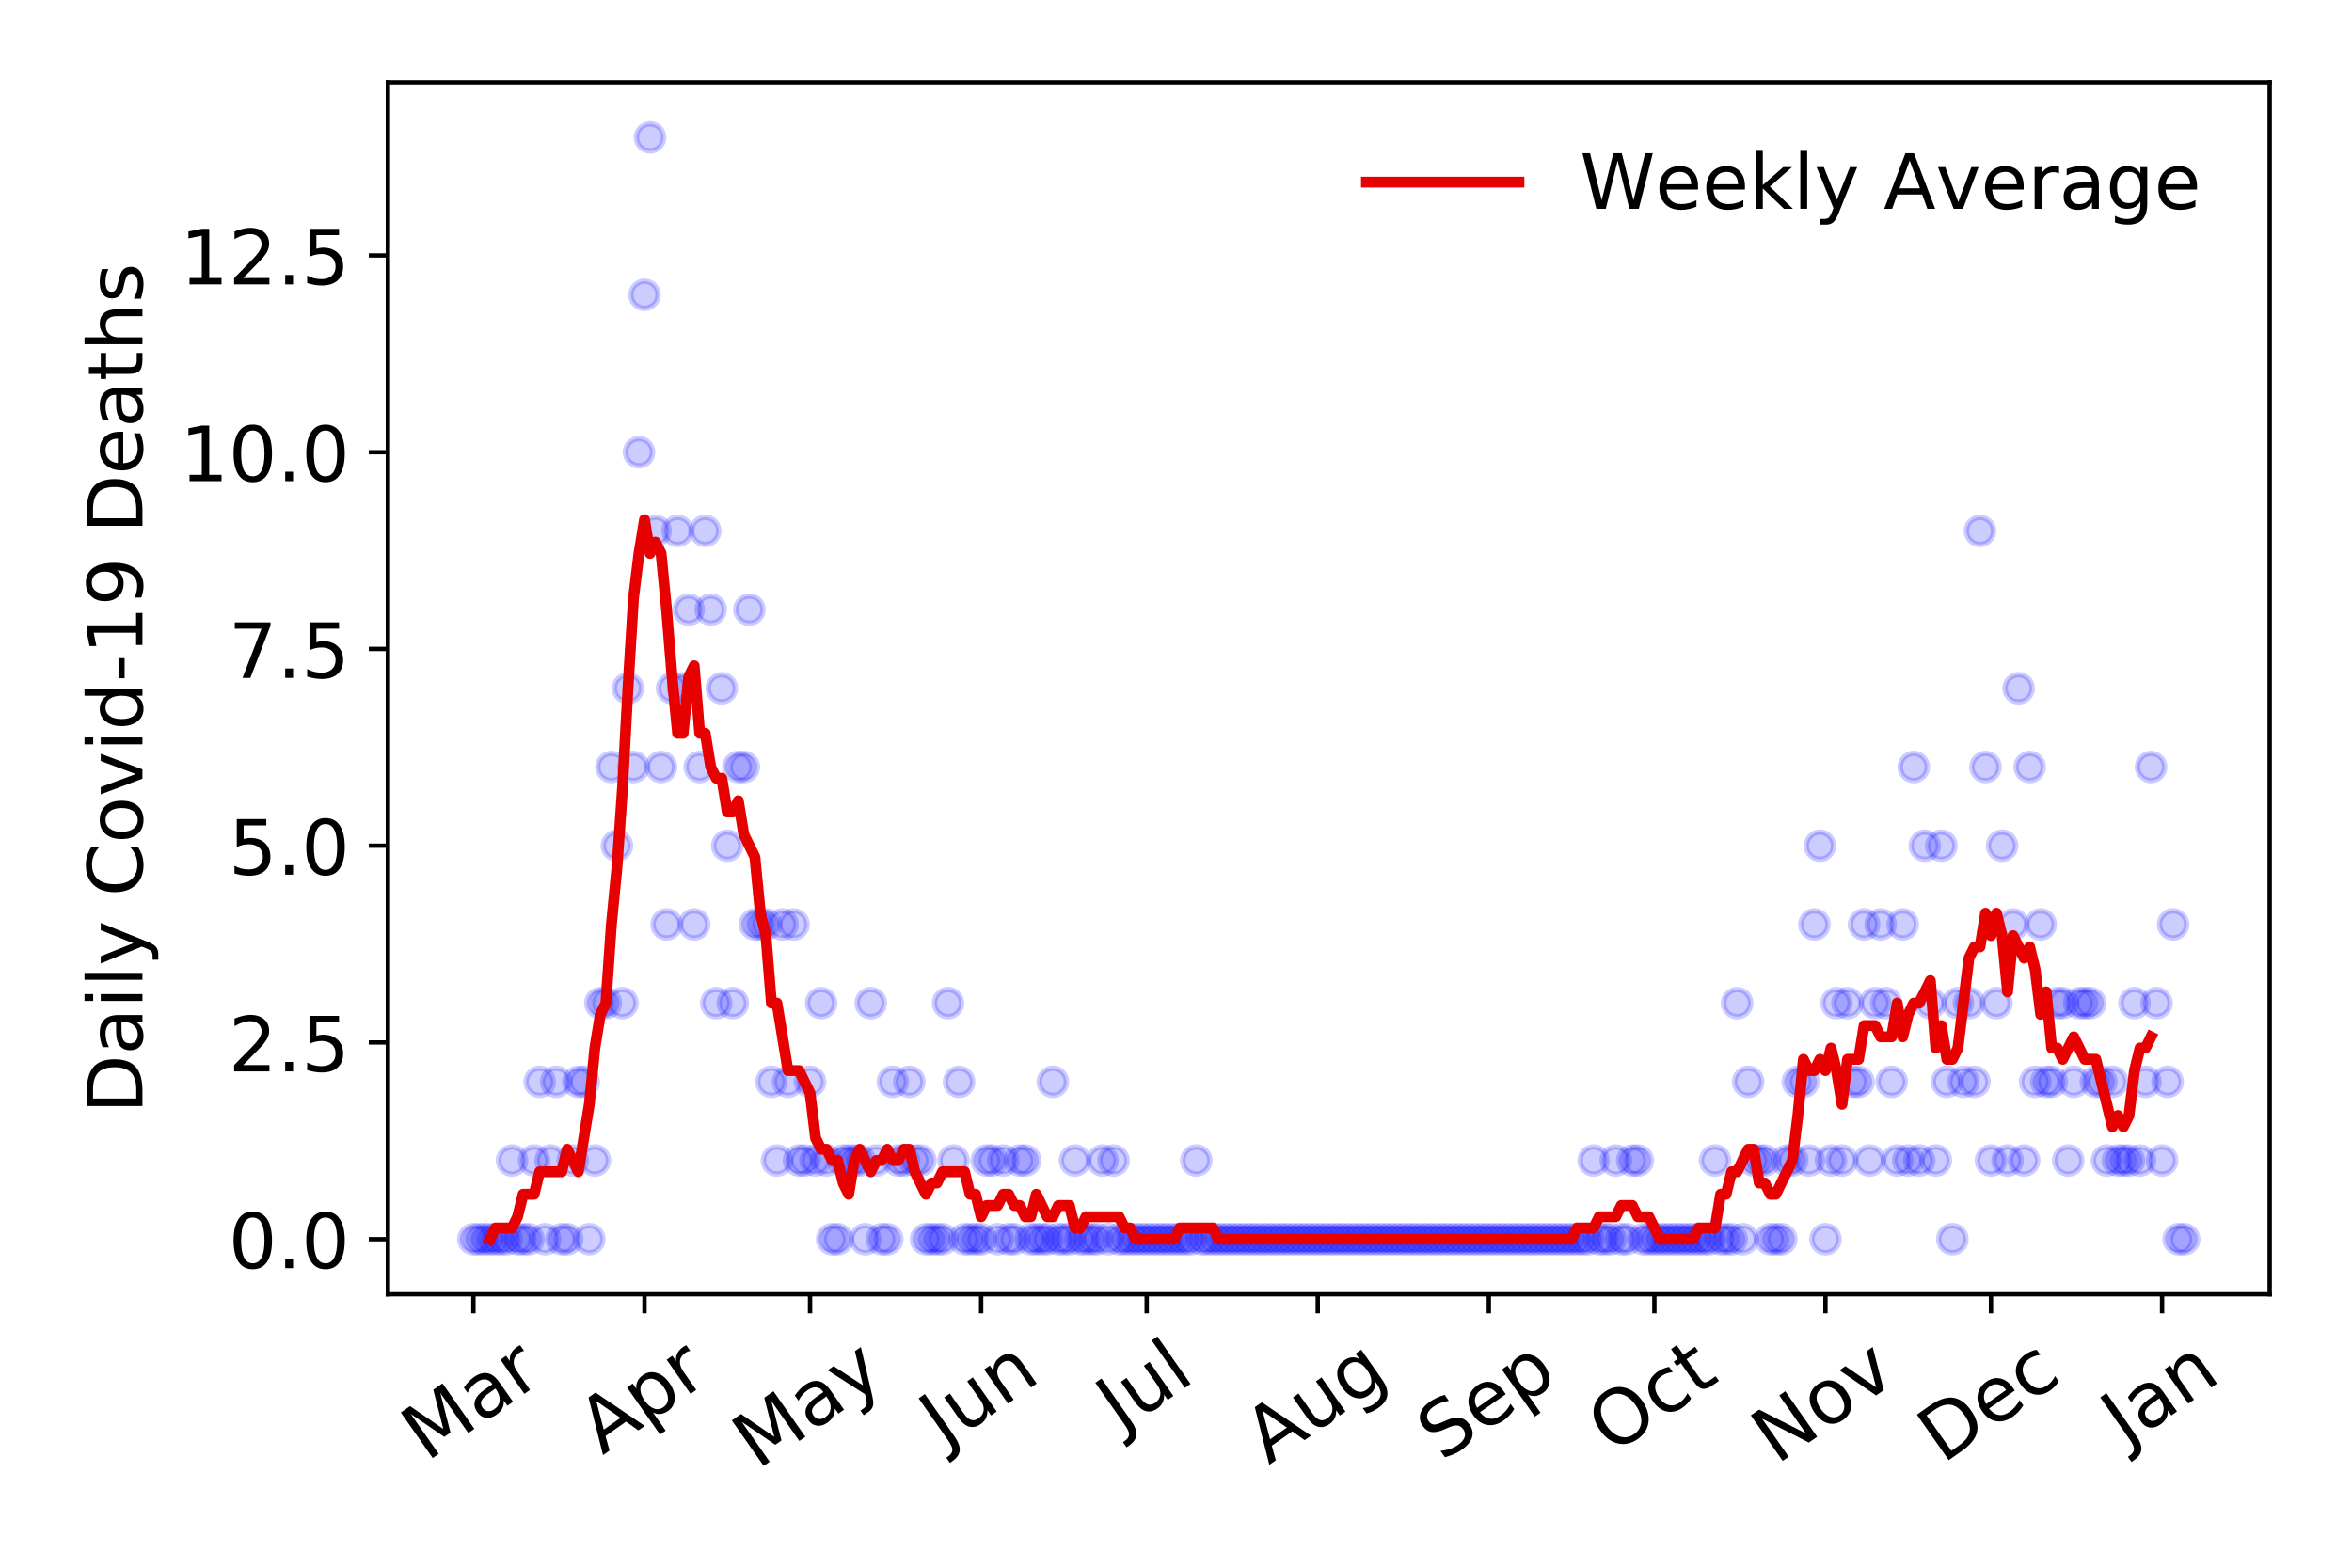 <?xml version="1.0" encoding="utf-8" standalone="no"?>
<!DOCTYPE svg PUBLIC "-//W3C//DTD SVG 1.1//EN"
  "http://www.w3.org/Graphics/SVG/1.1/DTD/svg11.dtd">
<!-- Created with matplotlib (https://matplotlib.org/) -->
<svg height="288pt" version="1.1" viewBox="0 0 432 288" width="432pt" xmlns="http://www.w3.org/2000/svg" xmlns:xlink="http://www.w3.org/1999/xlink">
 <defs>
  <style type="text/css">
*{stroke-linecap:butt;stroke-linejoin:round;}
  </style>
 </defs>
 <g id="figure_1">
  <g id="patch_1">
   <path d="M 0 288 
L 432 288 
L 432 0 
L 0 0 
z
" style="fill:#ffffff;"/>
  </g>
  <g id="axes_1">
   <g id="patch_2">
    <path d="M 71.245 237.778 
L 416.88 237.778 
L 416.88 15.12 
L 71.245 15.12 
z
" style="fill:#ffffff;"/>
   </g>
   <g id="matplotlib.axis_1">
    <g id="xtick_1">
     <g id="line2d_1">
      <defs>
       <path d="M 0 0 
L 0 3.5 
" id="m767f804980" style="stroke:#000000;stroke-width:0.8;"/>
      </defs>
      <g>
       <use style="stroke:#000000;stroke-width:0.8;" x="86.956" xlink:href="#m767f804980" y="237.778"/>
      </g>
     </g>
     <g id="text_1">
      <!-- Mar -->
      <defs>
       <path d="M 9.812 72.906 
L 24.516 72.906 
L 43.109 23.297 
L 61.812 72.906 
L 76.516 72.906 
L 76.516 0 
L 66.891 0 
L 66.891 64.016 
L 48.094 14.016 
L 38.188 14.016 
L 19.391 64.016 
L 19.391 0 
L 9.812 0 
z
" id="DejaVuSans-77"/>
       <path d="M 34.281 27.484 
Q 23.391 27.484 19.188 25 
Q 14.984 22.516 14.984 16.5 
Q 14.984 11.719 18.141 8.906 
Q 21.297 6.109 26.703 6.109 
Q 34.188 6.109 38.703 11.406 
Q 43.219 16.703 43.219 25.484 
L 43.219 27.484 
z
M 52.203 31.203 
L 52.203 0 
L 43.219 0 
L 43.219 8.297 
Q 40.141 3.328 35.547 0.953 
Q 30.953 -1.422 24.312 -1.422 
Q 15.922 -1.422 10.953 3.297 
Q 6 8.016 6 15.922 
Q 6 25.141 12.172 29.828 
Q 18.359 34.516 30.609 34.516 
L 43.219 34.516 
L 43.219 35.406 
Q 43.219 41.609 39.141 45 
Q 35.062 48.391 27.688 48.391 
Q 23 48.391 18.547 47.266 
Q 14.109 46.141 10.016 43.891 
L 10.016 52.203 
Q 14.938 54.109 19.578 55.047 
Q 24.219 56 28.609 56 
Q 40.484 56 46.344 49.844 
Q 52.203 43.703 52.203 31.203 
z
" id="DejaVuSans-97"/>
       <path d="M 41.109 46.297 
Q 39.594 47.172 37.812 47.578 
Q 36.031 48 33.891 48 
Q 26.266 48 22.188 43.047 
Q 18.109 38.094 18.109 28.812 
L 18.109 0 
L 9.078 0 
L 9.078 54.688 
L 18.109 54.688 
L 18.109 46.188 
Q 20.953 51.172 25.484 53.578 
Q 30.031 56 36.531 56 
Q 37.453 56 38.578 55.875 
Q 39.703 55.766 41.062 55.516 
z
" id="DejaVuSans-114"/>
      </defs>
      <g transform="translate(78.353 268.643)rotate(-35)scale(0.14 -0.14)">
       <use xlink:href="#DejaVuSans-77"/>
       <use x="86.279" xlink:href="#DejaVuSans-97"/>
       <use x="147.559" xlink:href="#DejaVuSans-114"/>
      </g>
     </g>
    </g>
    <g id="xtick_2">
     <g id="line2d_2">
      <g>
       <use style="stroke:#000000;stroke-width:0.8;" x="118.377" xlink:href="#m767f804980" y="237.778"/>
      </g>
     </g>
     <g id="text_2">
      <!-- Apr -->
      <defs>
       <path d="M 34.188 63.188 
L 20.797 26.906 
L 47.609 26.906 
z
M 28.609 72.906 
L 39.797 72.906 
L 67.578 0 
L 57.328 0 
L 50.688 18.703 
L 17.828 18.703 
L 11.188 0 
L 0.781 0 
z
" id="DejaVuSans-65"/>
       <path d="M 18.109 8.203 
L 18.109 -20.797 
L 9.078 -20.797 
L 9.078 54.688 
L 18.109 54.688 
L 18.109 46.391 
Q 20.953 51.266 25.266 53.625 
Q 29.594 56 35.594 56 
Q 45.562 56 51.781 48.094 
Q 58.016 40.188 58.016 27.297 
Q 58.016 14.406 51.781 6.484 
Q 45.562 -1.422 35.594 -1.422 
Q 29.594 -1.422 25.266 0.953 
Q 20.953 3.328 18.109 8.203 
z
M 48.688 27.297 
Q 48.688 37.203 44.609 42.844 
Q 40.531 48.484 33.406 48.484 
Q 26.266 48.484 22.188 42.844 
Q 18.109 37.203 18.109 27.297 
Q 18.109 17.391 22.188 11.75 
Q 26.266 6.109 33.406 6.109 
Q 40.531 6.109 44.609 11.75 
Q 48.688 17.391 48.688 27.297 
z
" id="DejaVuSans-112"/>
      </defs>
      <g transform="translate(110.673 267.384)rotate(-35)scale(0.14 -0.14)">
       <use xlink:href="#DejaVuSans-65"/>
       <use x="68.408" xlink:href="#DejaVuSans-112"/>
       <use x="131.885" xlink:href="#DejaVuSans-114"/>
      </g>
     </g>
    </g>
    <g id="xtick_3">
     <g id="line2d_3">
      <g>
       <use style="stroke:#000000;stroke-width:0.8;" x="148.785" xlink:href="#m767f804980" y="237.778"/>
      </g>
     </g>
     <g id="text_3">
      <!-- May -->
      <defs>
       <path d="M 32.172 -5.078 
Q 28.375 -14.844 24.75 -17.812 
Q 21.141 -20.797 15.094 -20.797 
L 7.906 -20.797 
L 7.906 -13.281 
L 13.188 -13.281 
Q 16.891 -13.281 18.938 -11.516 
Q 21 -9.766 23.484 -3.219 
L 25.094 0.875 
L 2.984 54.688 
L 12.5 54.688 
L 29.594 11.922 
L 46.688 54.688 
L 56.203 54.688 
z
" id="DejaVuSans-121"/>
      </defs>
      <g transform="translate(139.145 270.094)rotate(-35)scale(0.14 -0.14)">
       <use xlink:href="#DejaVuSans-77"/>
       <use x="86.279" xlink:href="#DejaVuSans-97"/>
       <use x="147.559" xlink:href="#DejaVuSans-121"/>
      </g>
     </g>
    </g>
    <g id="xtick_4">
     <g id="line2d_4">
      <g>
       <use style="stroke:#000000;stroke-width:0.8;" x="180.206" xlink:href="#m767f804980" y="237.778"/>
      </g>
     </g>
     <g id="text_4">
      <!-- Jun -->
      <defs>
       <path d="M 9.812 72.906 
L 19.672 72.906 
L 19.672 5.078 
Q 19.672 -8.109 14.672 -14.062 
Q 9.672 -20.016 -1.422 -20.016 
L -5.172 -20.016 
L -5.172 -11.719 
L -2.094 -11.719 
Q 4.438 -11.719 7.125 -8.047 
Q 9.812 -4.391 9.812 5.078 
z
" id="DejaVuSans-74"/>
       <path d="M 8.5 21.578 
L 8.5 54.688 
L 17.484 54.688 
L 17.484 21.922 
Q 17.484 14.156 20.5 10.266 
Q 23.531 6.391 29.594 6.391 
Q 36.859 6.391 41.078 11.031 
Q 45.312 15.672 45.312 23.688 
L 45.312 54.688 
L 54.297 54.688 
L 54.297 0 
L 45.312 0 
L 45.312 8.406 
Q 42.047 3.422 37.719 1 
Q 33.406 -1.422 27.688 -1.422 
Q 18.266 -1.422 13.375 4.438 
Q 8.5 10.297 8.5 21.578 
z
M 31.109 56 
z
" id="DejaVuSans-117"/>
       <path d="M 54.891 33.016 
L 54.891 0 
L 45.906 0 
L 45.906 32.719 
Q 45.906 40.484 42.875 44.328 
Q 39.844 48.188 33.797 48.188 
Q 26.516 48.188 22.312 43.547 
Q 18.109 38.922 18.109 30.906 
L 18.109 0 
L 9.078 0 
L 9.078 54.688 
L 18.109 54.688 
L 18.109 46.188 
Q 21.344 51.125 25.703 53.562 
Q 30.078 56 35.797 56 
Q 45.219 56 50.047 50.172 
Q 54.891 44.344 54.891 33.016 
z
" id="DejaVuSans-110"/>
      </defs>
      <g transform="translate(173.463 266.039)rotate(-35)scale(0.14 -0.14)">
       <use xlink:href="#DejaVuSans-74"/>
       <use x="29.492" xlink:href="#DejaVuSans-117"/>
       <use x="92.871" xlink:href="#DejaVuSans-110"/>
      </g>
     </g>
    </g>
    <g id="xtick_5">
     <g id="line2d_5">
      <g>
       <use style="stroke:#000000;stroke-width:0.8;" x="210.614" xlink:href="#m767f804980" y="237.778"/>
      </g>
     </g>
     <g id="text_5">
      <!-- Jul -->
      <defs>
       <path d="M 9.422 75.984 
L 18.406 75.984 
L 18.406 0 
L 9.422 0 
z
" id="DejaVuSans-108"/>
      </defs>
      <g transform="translate(205.911 263.181)rotate(-35)scale(0.14 -0.14)">
       <use xlink:href="#DejaVuSans-74"/>
       <use x="29.492" xlink:href="#DejaVuSans-117"/>
       <use x="92.871" xlink:href="#DejaVuSans-108"/>
      </g>
     </g>
    </g>
    <g id="xtick_6">
     <g id="line2d_6">
      <g>
       <use style="stroke:#000000;stroke-width:0.8;" x="242.035" xlink:href="#m767f804980" y="237.778"/>
      </g>
     </g>
     <g id="text_6">
      <!-- Aug -->
      <defs>
       <path d="M 45.406 27.984 
Q 45.406 37.75 41.375 43.109 
Q 37.359 48.484 30.078 48.484 
Q 22.859 48.484 18.828 43.109 
Q 14.797 37.75 14.797 27.984 
Q 14.797 18.266 18.828 12.891 
Q 22.859 7.516 30.078 7.516 
Q 37.359 7.516 41.375 12.891 
Q 45.406 18.266 45.406 27.984 
z
M 54.391 6.781 
Q 54.391 -7.172 48.188 -13.984 
Q 42 -20.797 29.203 -20.797 
Q 24.469 -20.797 20.266 -20.094 
Q 16.062 -19.391 12.109 -17.922 
L 12.109 -9.188 
Q 16.062 -11.328 19.922 -12.344 
Q 23.781 -13.375 27.781 -13.375 
Q 36.625 -13.375 41.016 -8.766 
Q 45.406 -4.156 45.406 5.172 
L 45.406 9.625 
Q 42.625 4.781 38.281 2.391 
Q 33.938 0 27.875 0 
Q 17.828 0 11.672 7.656 
Q 5.516 15.328 5.516 27.984 
Q 5.516 40.672 11.672 48.328 
Q 17.828 56 27.875 56 
Q 33.938 56 38.281 53.609 
Q 42.625 51.219 45.406 46.391 
L 45.406 54.688 
L 54.391 54.688 
z
" id="DejaVuSans-103"/>
      </defs>
      <g transform="translate(233.054 269.172)rotate(-35)scale(0.14 -0.14)">
       <use xlink:href="#DejaVuSans-65"/>
       <use x="68.408" xlink:href="#DejaVuSans-117"/>
       <use x="131.787" xlink:href="#DejaVuSans-103"/>
      </g>
     </g>
    </g>
    <g id="xtick_7">
     <g id="line2d_7">
      <g>
       <use style="stroke:#000000;stroke-width:0.8;" x="273.457" xlink:href="#m767f804980" y="237.778"/>
      </g>
     </g>
     <g id="text_7">
      <!-- Sep -->
      <defs>
       <path d="M 53.516 70.516 
L 53.516 60.891 
Q 47.906 63.578 42.922 64.891 
Q 37.938 66.219 33.297 66.219 
Q 25.25 66.219 20.875 63.094 
Q 16.5 59.969 16.5 54.203 
Q 16.5 49.359 19.406 46.891 
Q 22.312 44.438 30.422 42.922 
L 36.375 41.703 
Q 47.406 39.594 52.656 34.297 
Q 57.906 29 57.906 20.125 
Q 57.906 9.516 50.797 4.047 
Q 43.703 -1.422 29.984 -1.422 
Q 24.812 -1.422 18.969 -0.25 
Q 13.141 0.922 6.891 3.219 
L 6.891 13.375 
Q 12.891 10.016 18.656 8.297 
Q 24.422 6.594 29.984 6.594 
Q 38.422 6.594 43.016 9.906 
Q 47.609 13.234 47.609 19.391 
Q 47.609 24.75 44.312 27.781 
Q 41.016 30.812 33.5 32.328 
L 27.484 33.5 
Q 16.453 35.688 11.516 40.375 
Q 6.594 45.062 6.594 53.422 
Q 6.594 63.094 13.406 68.656 
Q 20.219 74.219 32.172 74.219 
Q 37.312 74.219 42.625 73.281 
Q 47.953 72.359 53.516 70.516 
z
" id="DejaVuSans-83"/>
       <path d="M 56.203 29.594 
L 56.203 25.203 
L 14.891 25.203 
Q 15.484 15.922 20.484 11.062 
Q 25.484 6.203 34.422 6.203 
Q 39.594 6.203 44.453 7.469 
Q 49.312 8.734 54.109 11.281 
L 54.109 2.781 
Q 49.266 0.734 44.188 -0.344 
Q 39.109 -1.422 33.891 -1.422 
Q 20.797 -1.422 13.156 6.188 
Q 5.516 13.812 5.516 26.812 
Q 5.516 40.234 12.766 48.109 
Q 20.016 56 32.328 56 
Q 43.359 56 49.781 48.891 
Q 56.203 41.797 56.203 29.594 
z
M 47.219 32.234 
Q 47.125 39.594 43.094 43.984 
Q 39.062 48.391 32.422 48.391 
Q 24.906 48.391 20.391 44.141 
Q 15.875 39.891 15.188 32.172 
z
" id="DejaVuSans-101"/>
      </defs>
      <g transform="translate(264.864 268.629)rotate(-35)scale(0.14 -0.14)">
       <use xlink:href="#DejaVuSans-83"/>
       <use x="63.477" xlink:href="#DejaVuSans-101"/>
       <use x="125" xlink:href="#DejaVuSans-112"/>
      </g>
     </g>
    </g>
    <g id="xtick_8">
     <g id="line2d_8">
      <g>
       <use style="stroke:#000000;stroke-width:0.8;" x="303.864" xlink:href="#m767f804980" y="237.778"/>
      </g>
     </g>
     <g id="text_8">
      <!-- Oct -->
      <defs>
       <path d="M 39.406 66.219 
Q 28.656 66.219 22.328 58.203 
Q 16.016 50.203 16.016 36.375 
Q 16.016 22.609 22.328 14.594 
Q 28.656 6.594 39.406 6.594 
Q 50.141 6.594 56.422 14.594 
Q 62.703 22.609 62.703 36.375 
Q 62.703 50.203 56.422 58.203 
Q 50.141 66.219 39.406 66.219 
z
M 39.406 74.219 
Q 54.734 74.219 63.906 63.938 
Q 73.094 53.656 73.094 36.375 
Q 73.094 19.141 63.906 8.859 
Q 54.734 -1.422 39.406 -1.422 
Q 24.031 -1.422 14.812 8.828 
Q 5.609 19.094 5.609 36.375 
Q 5.609 53.656 14.812 63.938 
Q 24.031 74.219 39.406 74.219 
z
" id="DejaVuSans-79"/>
       <path d="M 48.781 52.594 
L 48.781 44.188 
Q 44.969 46.297 41.141 47.344 
Q 37.312 48.391 33.406 48.391 
Q 24.656 48.391 19.812 42.844 
Q 14.984 37.312 14.984 27.297 
Q 14.984 17.281 19.812 11.734 
Q 24.656 6.203 33.406 6.203 
Q 37.312 6.203 41.141 7.25 
Q 44.969 8.297 48.781 10.406 
L 48.781 2.094 
Q 45.016 0.344 40.984 -0.531 
Q 36.969 -1.422 32.422 -1.422 
Q 20.062 -1.422 12.781 6.344 
Q 5.516 14.109 5.516 27.297 
Q 5.516 40.672 12.859 48.328 
Q 20.219 56 33.016 56 
Q 37.156 56 41.109 55.141 
Q 45.062 54.297 48.781 52.594 
z
" id="DejaVuSans-99"/>
       <path d="M 18.312 70.219 
L 18.312 54.688 
L 36.812 54.688 
L 36.812 47.703 
L 18.312 47.703 
L 18.312 18.016 
Q 18.312 11.328 20.141 9.422 
Q 21.969 7.516 27.594 7.516 
L 36.812 7.516 
L 36.812 0 
L 27.594 0 
Q 17.188 0 13.234 3.875 
Q 9.281 7.766 9.281 18.016 
L 9.281 47.703 
L 2.688 47.703 
L 2.688 54.688 
L 9.281 54.688 
L 9.281 70.219 
z
" id="DejaVuSans-116"/>
      </defs>
      <g transform="translate(296.166 267.377)rotate(-35)scale(0.14 -0.14)">
       <use xlink:href="#DejaVuSans-79"/>
       <use x="78.711" xlink:href="#DejaVuSans-99"/>
       <use x="133.691" xlink:href="#DejaVuSans-116"/>
      </g>
     </g>
    </g>
    <g id="xtick_9">
     <g id="line2d_9">
      <g>
       <use style="stroke:#000000;stroke-width:0.8;" x="335.286" xlink:href="#m767f804980" y="237.778"/>
      </g>
     </g>
     <g id="text_9">
      <!-- Nov -->
      <defs>
       <path d="M 9.812 72.906 
L 23.094 72.906 
L 55.422 11.922 
L 55.422 72.906 
L 64.984 72.906 
L 64.984 0 
L 51.703 0 
L 19.391 60.984 
L 19.391 0 
L 9.812 0 
z
" id="DejaVuSans-78"/>
       <path d="M 30.609 48.391 
Q 23.391 48.391 19.188 42.75 
Q 14.984 37.109 14.984 27.297 
Q 14.984 17.484 19.156 11.844 
Q 23.344 6.203 30.609 6.203 
Q 37.797 6.203 41.984 11.859 
Q 46.188 17.531 46.188 27.297 
Q 46.188 37.016 41.984 42.703 
Q 37.797 48.391 30.609 48.391 
z
M 30.609 56 
Q 42.328 56 49.016 48.375 
Q 55.719 40.766 55.719 27.297 
Q 55.719 13.875 49.016 6.219 
Q 42.328 -1.422 30.609 -1.422 
Q 18.844 -1.422 12.172 6.219 
Q 5.516 13.875 5.516 27.297 
Q 5.516 40.766 12.172 48.375 
Q 18.844 56 30.609 56 
z
" id="DejaVuSans-111"/>
       <path d="M 2.984 54.688 
L 12.5 54.688 
L 29.594 8.797 
L 46.688 54.688 
L 56.203 54.688 
L 35.688 0 
L 23.484 0 
z
" id="DejaVuSans-118"/>
      </defs>
      <g transform="translate(326.309 269.166)rotate(-35)scale(0.14 -0.14)">
       <use xlink:href="#DejaVuSans-78"/>
       <use x="74.805" xlink:href="#DejaVuSans-111"/>
       <use x="135.986" xlink:href="#DejaVuSans-118"/>
      </g>
     </g>
    </g>
    <g id="xtick_10">
     <g id="line2d_10">
      <g>
       <use style="stroke:#000000;stroke-width:0.8;" x="365.694" xlink:href="#m767f804980" y="237.778"/>
      </g>
     </g>
     <g id="text_10">
      <!-- Dec -->
      <defs>
       <path d="M 19.672 64.797 
L 19.672 8.109 
L 31.594 8.109 
Q 46.688 8.109 53.688 14.938 
Q 60.688 21.781 60.688 36.531 
Q 60.688 51.172 53.688 57.984 
Q 46.688 64.797 31.594 64.797 
z
M 9.812 72.906 
L 30.078 72.906 
Q 51.266 72.906 61.172 64.094 
Q 71.094 55.281 71.094 36.531 
Q 71.094 17.672 61.125 8.828 
Q 51.172 0 30.078 0 
L 9.812 0 
z
" id="DejaVuSans-68"/>
      </defs>
      <g transform="translate(356.813 269.032)rotate(-35)scale(0.14 -0.14)">
       <use xlink:href="#DejaVuSans-68"/>
       <use x="77.002" xlink:href="#DejaVuSans-101"/>
       <use x="138.525" xlink:href="#DejaVuSans-99"/>
      </g>
     </g>
    </g>
    <g id="xtick_11">
     <g id="line2d_11">
      <g>
       <use style="stroke:#000000;stroke-width:0.8;" x="397.115" xlink:href="#m767f804980" y="237.778"/>
      </g>
     </g>
     <g id="text_11">
      <!-- Jan -->
      <g transform="translate(390.491 265.871)rotate(-35)scale(0.14 -0.14)">
       <use xlink:href="#DejaVuSans-74"/>
       <use x="29.492" xlink:href="#DejaVuSans-97"/>
       <use x="90.771" xlink:href="#DejaVuSans-110"/>
      </g>
     </g>
    </g>
   </g>
   <g id="matplotlib.axis_2">
    <g id="ytick_1">
     <g id="line2d_12">
      <defs>
       <path d="M 0 0 
L -3.5 0 
" id="mc8a95c03dd" style="stroke:#000000;stroke-width:0.8;"/>
      </defs>
      <g>
       <use style="stroke:#000000;stroke-width:0.8;" x="71.245" xlink:href="#mc8a95c03dd" y="227.657"/>
      </g>
     </g>
     <g id="text_12">
      <!-- 0.0 -->
      <defs>
       <path d="M 31.781 66.406 
Q 24.172 66.406 20.328 58.906 
Q 16.5 51.422 16.5 36.375 
Q 16.5 21.391 20.328 13.891 
Q 24.172 6.391 31.781 6.391 
Q 39.453 6.391 43.281 13.891 
Q 47.125 21.391 47.125 36.375 
Q 47.125 51.422 43.281 58.906 
Q 39.453 66.406 31.781 66.406 
z
M 31.781 74.219 
Q 44.047 74.219 50.516 64.516 
Q 56.984 54.828 56.984 36.375 
Q 56.984 17.969 50.516 8.266 
Q 44.047 -1.422 31.781 -1.422 
Q 19.531 -1.422 13.062 8.266 
Q 6.594 17.969 6.594 36.375 
Q 6.594 54.828 13.062 64.516 
Q 19.531 74.219 31.781 74.219 
z
" id="DejaVuSans-48"/>
       <path d="M 10.688 12.406 
L 21 12.406 
L 21 0 
L 10.688 0 
z
" id="DejaVuSans-46"/>
      </defs>
      <g transform="translate(41.981 232.976)scale(0.14 -0.14)">
       <use xlink:href="#DejaVuSans-48"/>
       <use x="63.623" xlink:href="#DejaVuSans-46"/>
       <use x="95.41" xlink:href="#DejaVuSans-48"/>
      </g>
     </g>
    </g>
    <g id="ytick_2">
     <g id="line2d_13">
      <g>
       <use style="stroke:#000000;stroke-width:0.8;" x="71.245" xlink:href="#mc8a95c03dd" y="191.512"/>
      </g>
     </g>
     <g id="text_13">
      <!-- 2.5 -->
      <defs>
       <path d="M 19.188 8.297 
L 53.609 8.297 
L 53.609 0 
L 7.328 0 
L 7.328 8.297 
Q 12.938 14.109 22.625 23.891 
Q 32.328 33.688 34.812 36.531 
Q 39.547 41.844 41.422 45.531 
Q 43.312 49.219 43.312 52.781 
Q 43.312 58.594 39.234 62.25 
Q 35.156 65.922 28.609 65.922 
Q 23.969 65.922 18.812 64.312 
Q 13.672 62.703 7.812 59.422 
L 7.812 69.391 
Q 13.766 71.781 18.938 73 
Q 24.125 74.219 28.422 74.219 
Q 39.75 74.219 46.484 68.547 
Q 53.219 62.891 53.219 53.422 
Q 53.219 48.922 51.531 44.891 
Q 49.859 40.875 45.406 35.406 
Q 44.188 33.984 37.641 27.219 
Q 31.109 20.453 19.188 8.297 
z
" id="DejaVuSans-50"/>
       <path d="M 10.797 72.906 
L 49.516 72.906 
L 49.516 64.594 
L 19.828 64.594 
L 19.828 46.734 
Q 21.969 47.469 24.109 47.828 
Q 26.266 48.188 28.422 48.188 
Q 40.625 48.188 47.75 41.5 
Q 54.891 34.812 54.891 23.391 
Q 54.891 11.625 47.562 5.094 
Q 40.234 -1.422 26.906 -1.422 
Q 22.312 -1.422 17.547 -0.641 
Q 12.797 0.141 7.719 1.703 
L 7.719 11.625 
Q 12.109 9.234 16.797 8.062 
Q 21.484 6.891 26.703 6.891 
Q 35.156 6.891 40.078 11.328 
Q 45.016 15.766 45.016 23.391 
Q 45.016 31 40.078 35.438 
Q 35.156 39.891 26.703 39.891 
Q 22.75 39.891 18.812 39.016 
Q 14.891 38.141 10.797 36.281 
z
" id="DejaVuSans-53"/>
      </defs>
      <g transform="translate(41.981 196.83)scale(0.14 -0.14)">
       <use xlink:href="#DejaVuSans-50"/>
       <use x="63.623" xlink:href="#DejaVuSans-46"/>
       <use x="95.41" xlink:href="#DejaVuSans-53"/>
      </g>
     </g>
    </g>
    <g id="ytick_3">
     <g id="line2d_14">
      <g>
       <use style="stroke:#000000;stroke-width:0.8;" x="71.245" xlink:href="#mc8a95c03dd" y="155.366"/>
      </g>
     </g>
     <g id="text_14">
      <!-- 5.0 -->
      <g transform="translate(41.981 160.685)scale(0.14 -0.14)">
       <use xlink:href="#DejaVuSans-53"/>
       <use x="63.623" xlink:href="#DejaVuSans-46"/>
       <use x="95.41" xlink:href="#DejaVuSans-48"/>
      </g>
     </g>
    </g>
    <g id="ytick_4">
     <g id="line2d_15">
      <g>
       <use style="stroke:#000000;stroke-width:0.8;" x="71.245" xlink:href="#mc8a95c03dd" y="119.22"/>
      </g>
     </g>
     <g id="text_15">
      <!-- 7.5 -->
      <defs>
       <path d="M 8.203 72.906 
L 55.078 72.906 
L 55.078 68.703 
L 28.609 0 
L 18.312 0 
L 43.219 64.594 
L 8.203 64.594 
z
" id="DejaVuSans-55"/>
      </defs>
      <g transform="translate(41.981 124.539)scale(0.14 -0.14)">
       <use xlink:href="#DejaVuSans-55"/>
       <use x="63.623" xlink:href="#DejaVuSans-46"/>
       <use x="95.41" xlink:href="#DejaVuSans-53"/>
      </g>
     </g>
    </g>
    <g id="ytick_5">
     <g id="line2d_16">
      <g>
       <use style="stroke:#000000;stroke-width:0.8;" x="71.245" xlink:href="#mc8a95c03dd" y="83.074"/>
      </g>
     </g>
     <g id="text_16">
      <!-- 10.0 -->
      <defs>
       <path d="M 12.406 8.297 
L 28.516 8.297 
L 28.516 63.922 
L 10.984 60.406 
L 10.984 69.391 
L 28.422 72.906 
L 38.281 72.906 
L 38.281 8.297 
L 54.391 8.297 
L 54.391 0 
L 12.406 0 
z
" id="DejaVuSans-49"/>
      </defs>
      <g transform="translate(33.073 88.393)scale(0.14 -0.14)">
       <use xlink:href="#DejaVuSans-49"/>
       <use x="63.623" xlink:href="#DejaVuSans-48"/>
       <use x="127.246" xlink:href="#DejaVuSans-46"/>
       <use x="159.033" xlink:href="#DejaVuSans-48"/>
      </g>
     </g>
    </g>
    <g id="ytick_6">
     <g id="line2d_17">
      <g>
       <use style="stroke:#000000;stroke-width:0.8;" x="71.245" xlink:href="#mc8a95c03dd" y="46.928"/>
      </g>
     </g>
     <g id="text_17">
      <!-- 12.5 -->
      <g transform="translate(33.073 52.247)scale(0.14 -0.14)">
       <use xlink:href="#DejaVuSans-49"/>
       <use x="63.623" xlink:href="#DejaVuSans-50"/>
       <use x="127.246" xlink:href="#DejaVuSans-46"/>
       <use x="159.033" xlink:href="#DejaVuSans-53"/>
      </g>
     </g>
    </g>
    <g id="text_18">
     <!-- Daily Covid-19 Deaths -->
     <defs>
      <path d="M 9.422 54.688 
L 18.406 54.688 
L 18.406 0 
L 9.422 0 
z
M 9.422 75.984 
L 18.406 75.984 
L 18.406 64.594 
L 9.422 64.594 
z
" id="DejaVuSans-105"/>
      <path id="DejaVuSans-32"/>
      <path d="M 64.406 67.281 
L 64.406 56.891 
Q 59.422 61.531 53.781 63.812 
Q 48.141 66.109 41.797 66.109 
Q 29.297 66.109 22.656 58.469 
Q 16.016 50.828 16.016 36.375 
Q 16.016 21.969 22.656 14.328 
Q 29.297 6.688 41.797 6.688 
Q 48.141 6.688 53.781 8.984 
Q 59.422 11.281 64.406 15.922 
L 64.406 5.609 
Q 59.234 2.094 53.438 0.328 
Q 47.656 -1.422 41.219 -1.422 
Q 24.656 -1.422 15.125 8.703 
Q 5.609 18.844 5.609 36.375 
Q 5.609 53.953 15.125 64.078 
Q 24.656 74.219 41.219 74.219 
Q 47.75 74.219 53.531 72.484 
Q 59.328 70.75 64.406 67.281 
z
" id="DejaVuSans-67"/>
      <path d="M 45.406 46.391 
L 45.406 75.984 
L 54.391 75.984 
L 54.391 0 
L 45.406 0 
L 45.406 8.203 
Q 42.578 3.328 38.25 0.953 
Q 33.938 -1.422 27.875 -1.422 
Q 17.969 -1.422 11.734 6.484 
Q 5.516 14.406 5.516 27.297 
Q 5.516 40.188 11.734 48.094 
Q 17.969 56 27.875 56 
Q 33.938 56 38.25 53.625 
Q 42.578 51.266 45.406 46.391 
z
M 14.797 27.297 
Q 14.797 17.391 18.875 11.75 
Q 22.953 6.109 30.078 6.109 
Q 37.203 6.109 41.297 11.75 
Q 45.406 17.391 45.406 27.297 
Q 45.406 37.203 41.297 42.844 
Q 37.203 48.484 30.078 48.484 
Q 22.953 48.484 18.875 42.844 
Q 14.797 37.203 14.797 27.297 
z
" id="DejaVuSans-100"/>
      <path d="M 4.891 31.391 
L 31.203 31.391 
L 31.203 23.391 
L 4.891 23.391 
z
" id="DejaVuSans-45"/>
      <path d="M 10.984 1.516 
L 10.984 10.5 
Q 14.703 8.734 18.5 7.812 
Q 22.312 6.891 25.984 6.891 
Q 35.75 6.891 40.891 13.453 
Q 46.047 20.016 46.781 33.406 
Q 43.953 29.203 39.594 26.953 
Q 35.25 24.703 29.984 24.703 
Q 19.047 24.703 12.672 31.312 
Q 6.297 37.938 6.297 49.422 
Q 6.297 60.641 12.938 67.422 
Q 19.578 74.219 30.609 74.219 
Q 43.266 74.219 49.922 64.516 
Q 56.594 54.828 56.594 36.375 
Q 56.594 19.141 48.406 8.859 
Q 40.234 -1.422 26.422 -1.422 
Q 22.703 -1.422 18.891 -0.688 
Q 15.094 0.047 10.984 1.516 
z
M 30.609 32.422 
Q 37.25 32.422 41.125 36.953 
Q 45.016 41.5 45.016 49.422 
Q 45.016 57.281 41.125 61.844 
Q 37.25 66.406 30.609 66.406 
Q 23.969 66.406 20.094 61.844 
Q 16.219 57.281 16.219 49.422 
Q 16.219 41.5 20.094 36.953 
Q 23.969 32.422 30.609 32.422 
z
" id="DejaVuSans-57"/>
      <path d="M 54.891 33.016 
L 54.891 0 
L 45.906 0 
L 45.906 32.719 
Q 45.906 40.484 42.875 44.328 
Q 39.844 48.188 33.797 48.188 
Q 26.516 48.188 22.312 43.547 
Q 18.109 38.922 18.109 30.906 
L 18.109 0 
L 9.078 0 
L 9.078 75.984 
L 18.109 75.984 
L 18.109 46.188 
Q 21.344 51.125 25.703 53.562 
Q 30.078 56 35.797 56 
Q 45.219 56 50.047 50.172 
Q 54.891 44.344 54.891 33.016 
z
" id="DejaVuSans-104"/>
      <path d="M 44.281 53.078 
L 44.281 44.578 
Q 40.484 46.531 36.375 47.5 
Q 32.281 48.484 27.875 48.484 
Q 21.188 48.484 17.844 46.438 
Q 14.5 44.391 14.5 40.281 
Q 14.5 37.156 16.891 35.375 
Q 19.281 33.594 26.516 31.984 
L 29.594 31.297 
Q 39.156 29.25 43.188 25.516 
Q 47.219 21.781 47.219 15.094 
Q 47.219 7.469 41.188 3.016 
Q 35.156 -1.422 24.609 -1.422 
Q 20.219 -1.422 15.453 -0.562 
Q 10.688 0.297 5.422 2 
L 5.422 11.281 
Q 10.406 8.688 15.234 7.391 
Q 20.062 6.109 24.812 6.109 
Q 31.156 6.109 34.562 8.281 
Q 37.984 10.453 37.984 14.406 
Q 37.984 18.062 35.516 20.016 
Q 33.062 21.969 24.703 23.781 
L 21.578 24.516 
Q 13.234 26.266 9.516 29.906 
Q 5.812 33.547 5.812 39.891 
Q 5.812 47.609 11.281 51.797 
Q 16.75 56 26.812 56 
Q 31.781 56 36.172 55.266 
Q 40.578 54.547 44.281 53.078 
z
" id="DejaVuSans-115"/>
     </defs>
     <g transform="translate(26.162 204.56)rotate(-90)scale(0.14 -0.14)">
      <use xlink:href="#DejaVuSans-68"/>
      <use x="77.002" xlink:href="#DejaVuSans-97"/>
      <use x="138.281" xlink:href="#DejaVuSans-105"/>
      <use x="166.064" xlink:href="#DejaVuSans-108"/>
      <use x="193.848" xlink:href="#DejaVuSans-121"/>
      <use x="253.027" xlink:href="#DejaVuSans-32"/>
      <use x="284.814" xlink:href="#DejaVuSans-67"/>
      <use x="354.639" xlink:href="#DejaVuSans-111"/>
      <use x="415.82" xlink:href="#DejaVuSans-118"/>
      <use x="475" xlink:href="#DejaVuSans-105"/>
      <use x="502.783" xlink:href="#DejaVuSans-100"/>
      <use x="566.26" xlink:href="#DejaVuSans-45"/>
      <use x="602.344" xlink:href="#DejaVuSans-49"/>
      <use x="665.967" xlink:href="#DejaVuSans-57"/>
      <use x="729.59" xlink:href="#DejaVuSans-32"/>
      <use x="761.377" xlink:href="#DejaVuSans-68"/>
      <use x="838.379" xlink:href="#DejaVuSans-101"/>
      <use x="899.902" xlink:href="#DejaVuSans-97"/>
      <use x="961.182" xlink:href="#DejaVuSans-116"/>
      <use x="1000.391" xlink:href="#DejaVuSans-104"/>
      <use x="1063.77" xlink:href="#DejaVuSans-115"/>
     </g>
    </g>
   </g>
   <g id="line2d_18">
    <defs>
     <path d="M 0 2.5 
C 0.663 2.5 1.299 2.237 1.768 1.768 
C 2.237 1.299 2.5 0.663 2.5 0 
C 2.5 -0.663 2.237 -1.299 1.768 -1.768 
C 1.299 -2.237 0.663 -2.5 0 -2.5 
C -0.663 -2.5 -1.299 -2.237 -1.768 -1.768 
C -2.237 -1.299 -2.5 -0.663 -2.5 0 
C -2.5 0.663 -2.237 1.299 -1.768 1.768 
C -1.299 2.237 -0.663 2.5 0 2.5 
z
" id="ma807f7dd2c" style="stroke:#0000ff;stroke-opacity:0.2;"/>
    </defs>
    <g clip-path="url(#p047fbda655)">
     <use style="fill:#0000ff;fill-opacity:0.2;stroke:#0000ff;stroke-opacity:0.2;" x="86.956" xlink:href="#ma807f7dd2c" y="227.657"/>
     <use style="fill:#0000ff;fill-opacity:0.2;stroke:#0000ff;stroke-opacity:0.2;" x="87.969" xlink:href="#ma807f7dd2c" y="227.657"/>
     <use style="fill:#0000ff;fill-opacity:0.2;stroke:#0000ff;stroke-opacity:0.2;" x="88.983" xlink:href="#ma807f7dd2c" y="227.657"/>
     <use style="fill:#0000ff;fill-opacity:0.2;stroke:#0000ff;stroke-opacity:0.2;" x="89.996" xlink:href="#ma807f7dd2c" y="227.657"/>
     <use style="fill:#0000ff;fill-opacity:0.2;stroke:#0000ff;stroke-opacity:0.2;" x="91.01" xlink:href="#ma807f7dd2c" y="227.657"/>
     <use style="fill:#0000ff;fill-opacity:0.2;stroke:#0000ff;stroke-opacity:0.2;" x="92.024" xlink:href="#ma807f7dd2c" y="227.657"/>
     <use style="fill:#0000ff;fill-opacity:0.2;stroke:#0000ff;stroke-opacity:0.2;" x="93.037" xlink:href="#ma807f7dd2c" y="227.657"/>
     <use style="fill:#0000ff;fill-opacity:0.2;stroke:#0000ff;stroke-opacity:0.2;" x="94.051" xlink:href="#ma807f7dd2c" y="213.199"/>
     <use style="fill:#0000ff;fill-opacity:0.2;stroke:#0000ff;stroke-opacity:0.2;" x="95.064" xlink:href="#ma807f7dd2c" y="227.657"/>
     <use style="fill:#0000ff;fill-opacity:0.2;stroke:#0000ff;stroke-opacity:0.2;" x="96.078" xlink:href="#ma807f7dd2c" y="227.657"/>
     <use style="fill:#0000ff;fill-opacity:0.2;stroke:#0000ff;stroke-opacity:0.2;" x="97.092" xlink:href="#ma807f7dd2c" y="227.657"/>
     <use style="fill:#0000ff;fill-opacity:0.2;stroke:#0000ff;stroke-opacity:0.2;" x="98.105" xlink:href="#ma807f7dd2c" y="213.199"/>
     <use style="fill:#0000ff;fill-opacity:0.2;stroke:#0000ff;stroke-opacity:0.2;" x="99.119" xlink:href="#ma807f7dd2c" y="198.741"/>
     <use style="fill:#0000ff;fill-opacity:0.2;stroke:#0000ff;stroke-opacity:0.2;" x="100.132" xlink:href="#ma807f7dd2c" y="227.657"/>
     <use style="fill:#0000ff;fill-opacity:0.2;stroke:#0000ff;stroke-opacity:0.2;" x="101.146" xlink:href="#ma807f7dd2c" y="213.199"/>
     <use style="fill:#0000ff;fill-opacity:0.2;stroke:#0000ff;stroke-opacity:0.2;" x="102.16" xlink:href="#ma807f7dd2c" y="198.741"/>
     <use style="fill:#0000ff;fill-opacity:0.2;stroke:#0000ff;stroke-opacity:0.2;" x="103.173" xlink:href="#ma807f7dd2c" y="227.657"/>
     <use style="fill:#0000ff;fill-opacity:0.2;stroke:#0000ff;stroke-opacity:0.2;" x="104.187" xlink:href="#ma807f7dd2c" y="227.657"/>
     <use style="fill:#0000ff;fill-opacity:0.2;stroke:#0000ff;stroke-opacity:0.2;" x="105.2" xlink:href="#ma807f7dd2c" y="213.199"/>
     <use style="fill:#0000ff;fill-opacity:0.2;stroke:#0000ff;stroke-opacity:0.2;" x="106.214" xlink:href="#ma807f7dd2c" y="198.741"/>
     <use style="fill:#0000ff;fill-opacity:0.2;stroke:#0000ff;stroke-opacity:0.2;" x="107.228" xlink:href="#ma807f7dd2c" y="198.741"/>
     <use style="fill:#0000ff;fill-opacity:0.2;stroke:#0000ff;stroke-opacity:0.2;" x="108.241" xlink:href="#ma807f7dd2c" y="227.657"/>
     <use style="fill:#0000ff;fill-opacity:0.2;stroke:#0000ff;stroke-opacity:0.2;" x="109.255" xlink:href="#ma807f7dd2c" y="213.199"/>
     <use style="fill:#0000ff;fill-opacity:0.2;stroke:#0000ff;stroke-opacity:0.2;" x="110.268" xlink:href="#ma807f7dd2c" y="184.282"/>
     <use style="fill:#0000ff;fill-opacity:0.2;stroke:#0000ff;stroke-opacity:0.2;" x="111.282" xlink:href="#ma807f7dd2c" y="184.282"/>
     <use style="fill:#0000ff;fill-opacity:0.2;stroke:#0000ff;stroke-opacity:0.2;" x="112.295" xlink:href="#ma807f7dd2c" y="140.907"/>
     <use style="fill:#0000ff;fill-opacity:0.2;stroke:#0000ff;stroke-opacity:0.2;" x="113.309" xlink:href="#ma807f7dd2c" y="155.366"/>
     <use style="fill:#0000ff;fill-opacity:0.2;stroke:#0000ff;stroke-opacity:0.2;" x="114.323" xlink:href="#ma807f7dd2c" y="184.282"/>
     <use style="fill:#0000ff;fill-opacity:0.2;stroke:#0000ff;stroke-opacity:0.2;" x="115.336" xlink:href="#ma807f7dd2c" y="126.449"/>
     <use style="fill:#0000ff;fill-opacity:0.2;stroke:#0000ff;stroke-opacity:0.2;" x="116.35" xlink:href="#ma807f7dd2c" y="140.907"/>
     <use style="fill:#0000ff;fill-opacity:0.2;stroke:#0000ff;stroke-opacity:0.2;" x="117.363" xlink:href="#ma807f7dd2c" y="83.074"/>
     <use style="fill:#0000ff;fill-opacity:0.2;stroke:#0000ff;stroke-opacity:0.2;" x="118.377" xlink:href="#ma807f7dd2c" y="54.157"/>
     <use style="fill:#0000ff;fill-opacity:0.2;stroke:#0000ff;stroke-opacity:0.2;" x="119.391" xlink:href="#ma807f7dd2c" y="25.241"/>
     <use style="fill:#0000ff;fill-opacity:0.2;stroke:#0000ff;stroke-opacity:0.2;" x="120.404" xlink:href="#ma807f7dd2c" y="97.532"/>
     <use style="fill:#0000ff;fill-opacity:0.2;stroke:#0000ff;stroke-opacity:0.2;" x="121.418" xlink:href="#ma807f7dd2c" y="140.907"/>
     <use style="fill:#0000ff;fill-opacity:0.2;stroke:#0000ff;stroke-opacity:0.2;" x="122.431" xlink:href="#ma807f7dd2c" y="169.824"/>
     <use style="fill:#0000ff;fill-opacity:0.2;stroke:#0000ff;stroke-opacity:0.2;" x="123.445" xlink:href="#ma807f7dd2c" y="126.449"/>
     <use style="fill:#0000ff;fill-opacity:0.2;stroke:#0000ff;stroke-opacity:0.2;" x="124.459" xlink:href="#ma807f7dd2c" y="97.532"/>
     <use style="fill:#0000ff;fill-opacity:0.2;stroke:#0000ff;stroke-opacity:0.2;" x="125.472" xlink:href="#ma807f7dd2c" y="126.449"/>
     <use style="fill:#0000ff;fill-opacity:0.2;stroke:#0000ff;stroke-opacity:0.2;" x="126.486" xlink:href="#ma807f7dd2c" y="111.991"/>
     <use style="fill:#0000ff;fill-opacity:0.2;stroke:#0000ff;stroke-opacity:0.2;" x="127.499" xlink:href="#ma807f7dd2c" y="169.824"/>
     <use style="fill:#0000ff;fill-opacity:0.2;stroke:#0000ff;stroke-opacity:0.2;" x="128.513" xlink:href="#ma807f7dd2c" y="140.907"/>
     <use style="fill:#0000ff;fill-opacity:0.2;stroke:#0000ff;stroke-opacity:0.2;" x="129.527" xlink:href="#ma807f7dd2c" y="97.532"/>
     <use style="fill:#0000ff;fill-opacity:0.2;stroke:#0000ff;stroke-opacity:0.2;" x="130.54" xlink:href="#ma807f7dd2c" y="111.991"/>
     <use style="fill:#0000ff;fill-opacity:0.2;stroke:#0000ff;stroke-opacity:0.2;" x="131.554" xlink:href="#ma807f7dd2c" y="184.282"/>
     <use style="fill:#0000ff;fill-opacity:0.2;stroke:#0000ff;stroke-opacity:0.2;" x="132.567" xlink:href="#ma807f7dd2c" y="126.449"/>
     <use style="fill:#0000ff;fill-opacity:0.2;stroke:#0000ff;stroke-opacity:0.2;" x="133.581" xlink:href="#ma807f7dd2c" y="155.366"/>
     <use style="fill:#0000ff;fill-opacity:0.2;stroke:#0000ff;stroke-opacity:0.2;" x="134.595" xlink:href="#ma807f7dd2c" y="184.282"/>
     <use style="fill:#0000ff;fill-opacity:0.2;stroke:#0000ff;stroke-opacity:0.2;" x="135.608" xlink:href="#ma807f7dd2c" y="140.907"/>
     <use style="fill:#0000ff;fill-opacity:0.2;stroke:#0000ff;stroke-opacity:0.2;" x="136.622" xlink:href="#ma807f7dd2c" y="140.907"/>
     <use style="fill:#0000ff;fill-opacity:0.2;stroke:#0000ff;stroke-opacity:0.2;" x="137.635" xlink:href="#ma807f7dd2c" y="111.991"/>
     <use style="fill:#0000ff;fill-opacity:0.2;stroke:#0000ff;stroke-opacity:0.2;" x="138.649" xlink:href="#ma807f7dd2c" y="169.824"/>
     <use style="fill:#0000ff;fill-opacity:0.2;stroke:#0000ff;stroke-opacity:0.2;" x="139.662" xlink:href="#ma807f7dd2c" y="169.824"/>
     <use style="fill:#0000ff;fill-opacity:0.2;stroke:#0000ff;stroke-opacity:0.2;" x="140.676" xlink:href="#ma807f7dd2c" y="169.824"/>
     <use style="fill:#0000ff;fill-opacity:0.2;stroke:#0000ff;stroke-opacity:0.2;" x="141.69" xlink:href="#ma807f7dd2c" y="198.741"/>
     <use style="fill:#0000ff;fill-opacity:0.2;stroke:#0000ff;stroke-opacity:0.2;" x="142.703" xlink:href="#ma807f7dd2c" y="213.199"/>
     <use style="fill:#0000ff;fill-opacity:0.2;stroke:#0000ff;stroke-opacity:0.2;" x="143.717" xlink:href="#ma807f7dd2c" y="169.824"/>
     <use style="fill:#0000ff;fill-opacity:0.2;stroke:#0000ff;stroke-opacity:0.2;" x="144.73" xlink:href="#ma807f7dd2c" y="198.741"/>
     <use style="fill:#0000ff;fill-opacity:0.2;stroke:#0000ff;stroke-opacity:0.2;" x="145.744" xlink:href="#ma807f7dd2c" y="169.824"/>
     <use style="fill:#0000ff;fill-opacity:0.2;stroke:#0000ff;stroke-opacity:0.2;" x="146.758" xlink:href="#ma807f7dd2c" y="213.199"/>
     <use style="fill:#0000ff;fill-opacity:0.2;stroke:#0000ff;stroke-opacity:0.2;" x="147.771" xlink:href="#ma807f7dd2c" y="213.199"/>
     <use style="fill:#0000ff;fill-opacity:0.2;stroke:#0000ff;stroke-opacity:0.2;" x="148.785" xlink:href="#ma807f7dd2c" y="198.741"/>
     <use style="fill:#0000ff;fill-opacity:0.2;stroke:#0000ff;stroke-opacity:0.2;" x="149.798" xlink:href="#ma807f7dd2c" y="213.199"/>
     <use style="fill:#0000ff;fill-opacity:0.2;stroke:#0000ff;stroke-opacity:0.2;" x="150.812" xlink:href="#ma807f7dd2c" y="184.282"/>
     <use style="fill:#0000ff;fill-opacity:0.2;stroke:#0000ff;stroke-opacity:0.2;" x="151.826" xlink:href="#ma807f7dd2c" y="213.199"/>
     <use style="fill:#0000ff;fill-opacity:0.2;stroke:#0000ff;stroke-opacity:0.2;" x="152.839" xlink:href="#ma807f7dd2c" y="227.657"/>
     <use style="fill:#0000ff;fill-opacity:0.2;stroke:#0000ff;stroke-opacity:0.2;" x="153.853" xlink:href="#ma807f7dd2c" y="227.657"/>
     <use style="fill:#0000ff;fill-opacity:0.2;stroke:#0000ff;stroke-opacity:0.2;" x="154.866" xlink:href="#ma807f7dd2c" y="213.199"/>
     <use style="fill:#0000ff;fill-opacity:0.2;stroke:#0000ff;stroke-opacity:0.2;" x="155.88" xlink:href="#ma807f7dd2c" y="213.199"/>
     <use style="fill:#0000ff;fill-opacity:0.2;stroke:#0000ff;stroke-opacity:0.2;" x="156.894" xlink:href="#ma807f7dd2c" y="213.199"/>
     <use style="fill:#0000ff;fill-opacity:0.2;stroke:#0000ff;stroke-opacity:0.2;" x="157.907" xlink:href="#ma807f7dd2c" y="213.199"/>
     <use style="fill:#0000ff;fill-opacity:0.2;stroke:#0000ff;stroke-opacity:0.2;" x="158.921" xlink:href="#ma807f7dd2c" y="227.657"/>
     <use style="fill:#0000ff;fill-opacity:0.2;stroke:#0000ff;stroke-opacity:0.2;" x="159.934" xlink:href="#ma807f7dd2c" y="184.282"/>
     <use style="fill:#0000ff;fill-opacity:0.2;stroke:#0000ff;stroke-opacity:0.2;" x="160.948" xlink:href="#ma807f7dd2c" y="213.199"/>
     <use style="fill:#0000ff;fill-opacity:0.2;stroke:#0000ff;stroke-opacity:0.2;" x="161.962" xlink:href="#ma807f7dd2c" y="227.657"/>
     <use style="fill:#0000ff;fill-opacity:0.2;stroke:#0000ff;stroke-opacity:0.2;" x="162.975" xlink:href="#ma807f7dd2c" y="227.657"/>
     <use style="fill:#0000ff;fill-opacity:0.2;stroke:#0000ff;stroke-opacity:0.2;" x="163.989" xlink:href="#ma807f7dd2c" y="198.741"/>
     <use style="fill:#0000ff;fill-opacity:0.2;stroke:#0000ff;stroke-opacity:0.2;" x="165.002" xlink:href="#ma807f7dd2c" y="213.199"/>
     <use style="fill:#0000ff;fill-opacity:0.2;stroke:#0000ff;stroke-opacity:0.2;" x="166.016" xlink:href="#ma807f7dd2c" y="213.199"/>
     <use style="fill:#0000ff;fill-opacity:0.2;stroke:#0000ff;stroke-opacity:0.2;" x="167.029" xlink:href="#ma807f7dd2c" y="198.741"/>
     <use style="fill:#0000ff;fill-opacity:0.2;stroke:#0000ff;stroke-opacity:0.2;" x="168.043" xlink:href="#ma807f7dd2c" y="213.199"/>
     <use style="fill:#0000ff;fill-opacity:0.2;stroke:#0000ff;stroke-opacity:0.2;" x="169.057" xlink:href="#ma807f7dd2c" y="213.199"/>
     <use style="fill:#0000ff;fill-opacity:0.2;stroke:#0000ff;stroke-opacity:0.2;" x="170.07" xlink:href="#ma807f7dd2c" y="227.657"/>
     <use style="fill:#0000ff;fill-opacity:0.2;stroke:#0000ff;stroke-opacity:0.2;" x="171.084" xlink:href="#ma807f7dd2c" y="227.657"/>
     <use style="fill:#0000ff;fill-opacity:0.2;stroke:#0000ff;stroke-opacity:0.2;" x="172.097" xlink:href="#ma807f7dd2c" y="227.657"/>
     <use style="fill:#0000ff;fill-opacity:0.2;stroke:#0000ff;stroke-opacity:0.2;" x="173.111" xlink:href="#ma807f7dd2c" y="227.657"/>
     <use style="fill:#0000ff;fill-opacity:0.2;stroke:#0000ff;stroke-opacity:0.2;" x="174.125" xlink:href="#ma807f7dd2c" y="184.282"/>
     <use style="fill:#0000ff;fill-opacity:0.2;stroke:#0000ff;stroke-opacity:0.2;" x="175.138" xlink:href="#ma807f7dd2c" y="213.199"/>
     <use style="fill:#0000ff;fill-opacity:0.2;stroke:#0000ff;stroke-opacity:0.2;" x="176.152" xlink:href="#ma807f7dd2c" y="198.741"/>
     <use style="fill:#0000ff;fill-opacity:0.2;stroke:#0000ff;stroke-opacity:0.2;" x="177.165" xlink:href="#ma807f7dd2c" y="227.657"/>
     <use style="fill:#0000ff;fill-opacity:0.2;stroke:#0000ff;stroke-opacity:0.2;" x="178.179" xlink:href="#ma807f7dd2c" y="227.657"/>
     <use style="fill:#0000ff;fill-opacity:0.2;stroke:#0000ff;stroke-opacity:0.2;" x="179.193" xlink:href="#ma807f7dd2c" y="227.657"/>
     <use style="fill:#0000ff;fill-opacity:0.2;stroke:#0000ff;stroke-opacity:0.2;" x="180.206" xlink:href="#ma807f7dd2c" y="227.657"/>
     <use style="fill:#0000ff;fill-opacity:0.2;stroke:#0000ff;stroke-opacity:0.2;" x="181.22" xlink:href="#ma807f7dd2c" y="213.199"/>
     <use style="fill:#0000ff;fill-opacity:0.2;stroke:#0000ff;stroke-opacity:0.2;" x="182.233" xlink:href="#ma807f7dd2c" y="213.199"/>
     <use style="fill:#0000ff;fill-opacity:0.2;stroke:#0000ff;stroke-opacity:0.2;" x="183.247" xlink:href="#ma807f7dd2c" y="227.657"/>
     <use style="fill:#0000ff;fill-opacity:0.2;stroke:#0000ff;stroke-opacity:0.2;" x="184.261" xlink:href="#ma807f7dd2c" y="213.199"/>
     <use style="fill:#0000ff;fill-opacity:0.2;stroke:#0000ff;stroke-opacity:0.2;" x="185.274" xlink:href="#ma807f7dd2c" y="227.657"/>
     <use style="fill:#0000ff;fill-opacity:0.2;stroke:#0000ff;stroke-opacity:0.2;" x="186.288" xlink:href="#ma807f7dd2c" y="227.657"/>
     <use style="fill:#0000ff;fill-opacity:0.2;stroke:#0000ff;stroke-opacity:0.2;" x="187.301" xlink:href="#ma807f7dd2c" y="213.199"/>
     <use style="fill:#0000ff;fill-opacity:0.2;stroke:#0000ff;stroke-opacity:0.2;" x="188.315" xlink:href="#ma807f7dd2c" y="213.199"/>
     <use style="fill:#0000ff;fill-opacity:0.2;stroke:#0000ff;stroke-opacity:0.2;" x="189.329" xlink:href="#ma807f7dd2c" y="227.657"/>
     <use style="fill:#0000ff;fill-opacity:0.2;stroke:#0000ff;stroke-opacity:0.2;" x="190.342" xlink:href="#ma807f7dd2c" y="227.657"/>
     <use style="fill:#0000ff;fill-opacity:0.2;stroke:#0000ff;stroke-opacity:0.2;" x="191.356" xlink:href="#ma807f7dd2c" y="227.657"/>
     <use style="fill:#0000ff;fill-opacity:0.2;stroke:#0000ff;stroke-opacity:0.2;" x="192.369" xlink:href="#ma807f7dd2c" y="227.657"/>
     <use style="fill:#0000ff;fill-opacity:0.2;stroke:#0000ff;stroke-opacity:0.2;" x="193.383" xlink:href="#ma807f7dd2c" y="198.741"/>
     <use style="fill:#0000ff;fill-opacity:0.2;stroke:#0000ff;stroke-opacity:0.2;" x="194.396" xlink:href="#ma807f7dd2c" y="227.657"/>
     <use style="fill:#0000ff;fill-opacity:0.2;stroke:#0000ff;stroke-opacity:0.2;" x="195.41" xlink:href="#ma807f7dd2c" y="227.657"/>
     <use style="fill:#0000ff;fill-opacity:0.2;stroke:#0000ff;stroke-opacity:0.2;" x="196.424" xlink:href="#ma807f7dd2c" y="227.657"/>
     <use style="fill:#0000ff;fill-opacity:0.2;stroke:#0000ff;stroke-opacity:0.2;" x="197.437" xlink:href="#ma807f7dd2c" y="213.199"/>
     <use style="fill:#0000ff;fill-opacity:0.2;stroke:#0000ff;stroke-opacity:0.2;" x="198.451" xlink:href="#ma807f7dd2c" y="227.657"/>
     <use style="fill:#0000ff;fill-opacity:0.2;stroke:#0000ff;stroke-opacity:0.2;" x="199.464" xlink:href="#ma807f7dd2c" y="227.657"/>
     <use style="fill:#0000ff;fill-opacity:0.2;stroke:#0000ff;stroke-opacity:0.2;" x="200.478" xlink:href="#ma807f7dd2c" y="227.657"/>
     <use style="fill:#0000ff;fill-opacity:0.2;stroke:#0000ff;stroke-opacity:0.2;" x="201.492" xlink:href="#ma807f7dd2c" y="227.657"/>
     <use style="fill:#0000ff;fill-opacity:0.2;stroke:#0000ff;stroke-opacity:0.2;" x="202.505" xlink:href="#ma807f7dd2c" y="213.199"/>
     <use style="fill:#0000ff;fill-opacity:0.2;stroke:#0000ff;stroke-opacity:0.2;" x="203.519" xlink:href="#ma807f7dd2c" y="227.657"/>
     <use style="fill:#0000ff;fill-opacity:0.2;stroke:#0000ff;stroke-opacity:0.2;" x="204.532" xlink:href="#ma807f7dd2c" y="213.199"/>
     <use style="fill:#0000ff;fill-opacity:0.2;stroke:#0000ff;stroke-opacity:0.2;" x="205.546" xlink:href="#ma807f7dd2c" y="227.657"/>
     <use style="fill:#0000ff;fill-opacity:0.2;stroke:#0000ff;stroke-opacity:0.2;" x="206.56" xlink:href="#ma807f7dd2c" y="227.657"/>
     <use style="fill:#0000ff;fill-opacity:0.2;stroke:#0000ff;stroke-opacity:0.2;" x="207.573" xlink:href="#ma807f7dd2c" y="227.657"/>
     <use style="fill:#0000ff;fill-opacity:0.2;stroke:#0000ff;stroke-opacity:0.2;" x="208.587" xlink:href="#ma807f7dd2c" y="227.657"/>
     <use style="fill:#0000ff;fill-opacity:0.2;stroke:#0000ff;stroke-opacity:0.2;" x="209.6" xlink:href="#ma807f7dd2c" y="227.657"/>
     <use style="fill:#0000ff;fill-opacity:0.2;stroke:#0000ff;stroke-opacity:0.2;" x="210.614" xlink:href="#ma807f7dd2c" y="227.657"/>
     <use style="fill:#0000ff;fill-opacity:0.2;stroke:#0000ff;stroke-opacity:0.2;" x="211.628" xlink:href="#ma807f7dd2c" y="227.657"/>
     <use style="fill:#0000ff;fill-opacity:0.2;stroke:#0000ff;stroke-opacity:0.2;" x="212.641" xlink:href="#ma807f7dd2c" y="227.657"/>
     <use style="fill:#0000ff;fill-opacity:0.2;stroke:#0000ff;stroke-opacity:0.2;" x="213.655" xlink:href="#ma807f7dd2c" y="227.657"/>
     <use style="fill:#0000ff;fill-opacity:0.2;stroke:#0000ff;stroke-opacity:0.2;" x="214.668" xlink:href="#ma807f7dd2c" y="227.657"/>
     <use style="fill:#0000ff;fill-opacity:0.2;stroke:#0000ff;stroke-opacity:0.2;" x="215.682" xlink:href="#ma807f7dd2c" y="227.657"/>
     <use style="fill:#0000ff;fill-opacity:0.2;stroke:#0000ff;stroke-opacity:0.2;" x="216.696" xlink:href="#ma807f7dd2c" y="227.657"/>
     <use style="fill:#0000ff;fill-opacity:0.2;stroke:#0000ff;stroke-opacity:0.2;" x="217.709" xlink:href="#ma807f7dd2c" y="227.657"/>
     <use style="fill:#0000ff;fill-opacity:0.2;stroke:#0000ff;stroke-opacity:0.2;" x="218.723" xlink:href="#ma807f7dd2c" y="227.657"/>
     <use style="fill:#0000ff;fill-opacity:0.2;stroke:#0000ff;stroke-opacity:0.2;" x="219.736" xlink:href="#ma807f7dd2c" y="213.199"/>
     <use style="fill:#0000ff;fill-opacity:0.2;stroke:#0000ff;stroke-opacity:0.2;" x="220.75" xlink:href="#ma807f7dd2c" y="227.657"/>
     <use style="fill:#0000ff;fill-opacity:0.2;stroke:#0000ff;stroke-opacity:0.2;" x="221.763" xlink:href="#ma807f7dd2c" y="227.657"/>
     <use style="fill:#0000ff;fill-opacity:0.2;stroke:#0000ff;stroke-opacity:0.2;" x="222.777" xlink:href="#ma807f7dd2c" y="227.657"/>
     <use style="fill:#0000ff;fill-opacity:0.2;stroke:#0000ff;stroke-opacity:0.2;" x="223.791" xlink:href="#ma807f7dd2c" y="227.657"/>
     <use style="fill:#0000ff;fill-opacity:0.2;stroke:#0000ff;stroke-opacity:0.2;" x="224.804" xlink:href="#ma807f7dd2c" y="227.657"/>
     <use style="fill:#0000ff;fill-opacity:0.2;stroke:#0000ff;stroke-opacity:0.2;" x="225.818" xlink:href="#ma807f7dd2c" y="227.657"/>
     <use style="fill:#0000ff;fill-opacity:0.2;stroke:#0000ff;stroke-opacity:0.2;" x="226.831" xlink:href="#ma807f7dd2c" y="227.657"/>
     <use style="fill:#0000ff;fill-opacity:0.2;stroke:#0000ff;stroke-opacity:0.2;" x="227.845" xlink:href="#ma807f7dd2c" y="227.657"/>
     <use style="fill:#0000ff;fill-opacity:0.2;stroke:#0000ff;stroke-opacity:0.2;" x="228.859" xlink:href="#ma807f7dd2c" y="227.657"/>
     <use style="fill:#0000ff;fill-opacity:0.2;stroke:#0000ff;stroke-opacity:0.2;" x="229.872" xlink:href="#ma807f7dd2c" y="227.657"/>
     <use style="fill:#0000ff;fill-opacity:0.2;stroke:#0000ff;stroke-opacity:0.2;" x="230.886" xlink:href="#ma807f7dd2c" y="227.657"/>
     <use style="fill:#0000ff;fill-opacity:0.2;stroke:#0000ff;stroke-opacity:0.2;" x="231.899" xlink:href="#ma807f7dd2c" y="227.657"/>
     <use style="fill:#0000ff;fill-opacity:0.2;stroke:#0000ff;stroke-opacity:0.2;" x="232.913" xlink:href="#ma807f7dd2c" y="227.657"/>
     <use style="fill:#0000ff;fill-opacity:0.2;stroke:#0000ff;stroke-opacity:0.2;" x="233.927" xlink:href="#ma807f7dd2c" y="227.657"/>
     <use style="fill:#0000ff;fill-opacity:0.2;stroke:#0000ff;stroke-opacity:0.2;" x="234.94" xlink:href="#ma807f7dd2c" y="227.657"/>
     <use style="fill:#0000ff;fill-opacity:0.2;stroke:#0000ff;stroke-opacity:0.2;" x="235.954" xlink:href="#ma807f7dd2c" y="227.657"/>
     <use style="fill:#0000ff;fill-opacity:0.2;stroke:#0000ff;stroke-opacity:0.2;" x="236.967" xlink:href="#ma807f7dd2c" y="227.657"/>
     <use style="fill:#0000ff;fill-opacity:0.2;stroke:#0000ff;stroke-opacity:0.2;" x="237.981" xlink:href="#ma807f7dd2c" y="227.657"/>
     <use style="fill:#0000ff;fill-opacity:0.2;stroke:#0000ff;stroke-opacity:0.2;" x="238.995" xlink:href="#ma807f7dd2c" y="227.657"/>
     <use style="fill:#0000ff;fill-opacity:0.2;stroke:#0000ff;stroke-opacity:0.2;" x="240.008" xlink:href="#ma807f7dd2c" y="227.657"/>
     <use style="fill:#0000ff;fill-opacity:0.2;stroke:#0000ff;stroke-opacity:0.2;" x="241.022" xlink:href="#ma807f7dd2c" y="227.657"/>
     <use style="fill:#0000ff;fill-opacity:0.2;stroke:#0000ff;stroke-opacity:0.2;" x="242.035" xlink:href="#ma807f7dd2c" y="227.657"/>
     <use style="fill:#0000ff;fill-opacity:0.2;stroke:#0000ff;stroke-opacity:0.2;" x="243.049" xlink:href="#ma807f7dd2c" y="227.657"/>
     <use style="fill:#0000ff;fill-opacity:0.2;stroke:#0000ff;stroke-opacity:0.2;" x="244.062" xlink:href="#ma807f7dd2c" y="227.657"/>
     <use style="fill:#0000ff;fill-opacity:0.2;stroke:#0000ff;stroke-opacity:0.2;" x="245.076" xlink:href="#ma807f7dd2c" y="227.657"/>
     <use style="fill:#0000ff;fill-opacity:0.2;stroke:#0000ff;stroke-opacity:0.2;" x="246.09" xlink:href="#ma807f7dd2c" y="227.657"/>
     <use style="fill:#0000ff;fill-opacity:0.2;stroke:#0000ff;stroke-opacity:0.2;" x="247.103" xlink:href="#ma807f7dd2c" y="227.657"/>
     <use style="fill:#0000ff;fill-opacity:0.2;stroke:#0000ff;stroke-opacity:0.2;" x="248.117" xlink:href="#ma807f7dd2c" y="227.657"/>
     <use style="fill:#0000ff;fill-opacity:0.2;stroke:#0000ff;stroke-opacity:0.2;" x="249.13" xlink:href="#ma807f7dd2c" y="227.657"/>
     <use style="fill:#0000ff;fill-opacity:0.2;stroke:#0000ff;stroke-opacity:0.2;" x="250.144" xlink:href="#ma807f7dd2c" y="227.657"/>
     <use style="fill:#0000ff;fill-opacity:0.2;stroke:#0000ff;stroke-opacity:0.2;" x="251.158" xlink:href="#ma807f7dd2c" y="227.657"/>
     <use style="fill:#0000ff;fill-opacity:0.2;stroke:#0000ff;stroke-opacity:0.2;" x="252.171" xlink:href="#ma807f7dd2c" y="227.657"/>
     <use style="fill:#0000ff;fill-opacity:0.2;stroke:#0000ff;stroke-opacity:0.2;" x="253.185" xlink:href="#ma807f7dd2c" y="227.657"/>
     <use style="fill:#0000ff;fill-opacity:0.2;stroke:#0000ff;stroke-opacity:0.2;" x="254.198" xlink:href="#ma807f7dd2c" y="227.657"/>
     <use style="fill:#0000ff;fill-opacity:0.2;stroke:#0000ff;stroke-opacity:0.2;" x="255.212" xlink:href="#ma807f7dd2c" y="227.657"/>
     <use style="fill:#0000ff;fill-opacity:0.2;stroke:#0000ff;stroke-opacity:0.2;" x="256.226" xlink:href="#ma807f7dd2c" y="227.657"/>
     <use style="fill:#0000ff;fill-opacity:0.2;stroke:#0000ff;stroke-opacity:0.2;" x="257.239" xlink:href="#ma807f7dd2c" y="227.657"/>
     <use style="fill:#0000ff;fill-opacity:0.2;stroke:#0000ff;stroke-opacity:0.2;" x="258.253" xlink:href="#ma807f7dd2c" y="227.657"/>
     <use style="fill:#0000ff;fill-opacity:0.2;stroke:#0000ff;stroke-opacity:0.2;" x="259.266" xlink:href="#ma807f7dd2c" y="227.657"/>
     <use style="fill:#0000ff;fill-opacity:0.2;stroke:#0000ff;stroke-opacity:0.2;" x="260.28" xlink:href="#ma807f7dd2c" y="227.657"/>
     <use style="fill:#0000ff;fill-opacity:0.2;stroke:#0000ff;stroke-opacity:0.2;" x="261.294" xlink:href="#ma807f7dd2c" y="227.657"/>
     <use style="fill:#0000ff;fill-opacity:0.2;stroke:#0000ff;stroke-opacity:0.2;" x="262.307" xlink:href="#ma807f7dd2c" y="227.657"/>
     <use style="fill:#0000ff;fill-opacity:0.2;stroke:#0000ff;stroke-opacity:0.2;" x="263.321" xlink:href="#ma807f7dd2c" y="227.657"/>
     <use style="fill:#0000ff;fill-opacity:0.2;stroke:#0000ff;stroke-opacity:0.2;" x="264.334" xlink:href="#ma807f7dd2c" y="227.657"/>
     <use style="fill:#0000ff;fill-opacity:0.2;stroke:#0000ff;stroke-opacity:0.2;" x="265.348" xlink:href="#ma807f7dd2c" y="227.657"/>
     <use style="fill:#0000ff;fill-opacity:0.2;stroke:#0000ff;stroke-opacity:0.2;" x="266.362" xlink:href="#ma807f7dd2c" y="227.657"/>
     <use style="fill:#0000ff;fill-opacity:0.2;stroke:#0000ff;stroke-opacity:0.2;" x="267.375" xlink:href="#ma807f7dd2c" y="227.657"/>
     <use style="fill:#0000ff;fill-opacity:0.2;stroke:#0000ff;stroke-opacity:0.2;" x="268.389" xlink:href="#ma807f7dd2c" y="227.657"/>
     <use style="fill:#0000ff;fill-opacity:0.2;stroke:#0000ff;stroke-opacity:0.2;" x="269.402" xlink:href="#ma807f7dd2c" y="227.657"/>
     <use style="fill:#0000ff;fill-opacity:0.2;stroke:#0000ff;stroke-opacity:0.2;" x="270.416" xlink:href="#ma807f7dd2c" y="227.657"/>
     <use style="fill:#0000ff;fill-opacity:0.2;stroke:#0000ff;stroke-opacity:0.2;" x="271.429" xlink:href="#ma807f7dd2c" y="227.657"/>
     <use style="fill:#0000ff;fill-opacity:0.2;stroke:#0000ff;stroke-opacity:0.2;" x="272.443" xlink:href="#ma807f7dd2c" y="227.657"/>
     <use style="fill:#0000ff;fill-opacity:0.2;stroke:#0000ff;stroke-opacity:0.2;" x="273.457" xlink:href="#ma807f7dd2c" y="227.657"/>
     <use style="fill:#0000ff;fill-opacity:0.2;stroke:#0000ff;stroke-opacity:0.2;" x="274.47" xlink:href="#ma807f7dd2c" y="227.657"/>
     <use style="fill:#0000ff;fill-opacity:0.2;stroke:#0000ff;stroke-opacity:0.2;" x="275.484" xlink:href="#ma807f7dd2c" y="227.657"/>
     <use style="fill:#0000ff;fill-opacity:0.2;stroke:#0000ff;stroke-opacity:0.2;" x="276.497" xlink:href="#ma807f7dd2c" y="227.657"/>
     <use style="fill:#0000ff;fill-opacity:0.2;stroke:#0000ff;stroke-opacity:0.2;" x="277.511" xlink:href="#ma807f7dd2c" y="227.657"/>
     <use style="fill:#0000ff;fill-opacity:0.2;stroke:#0000ff;stroke-opacity:0.2;" x="278.525" xlink:href="#ma807f7dd2c" y="227.657"/>
     <use style="fill:#0000ff;fill-opacity:0.2;stroke:#0000ff;stroke-opacity:0.2;" x="279.538" xlink:href="#ma807f7dd2c" y="227.657"/>
     <use style="fill:#0000ff;fill-opacity:0.2;stroke:#0000ff;stroke-opacity:0.2;" x="280.552" xlink:href="#ma807f7dd2c" y="227.657"/>
     <use style="fill:#0000ff;fill-opacity:0.2;stroke:#0000ff;stroke-opacity:0.2;" x="281.565" xlink:href="#ma807f7dd2c" y="227.657"/>
     <use style="fill:#0000ff;fill-opacity:0.2;stroke:#0000ff;stroke-opacity:0.2;" x="282.579" xlink:href="#ma807f7dd2c" y="227.657"/>
     <use style="fill:#0000ff;fill-opacity:0.2;stroke:#0000ff;stroke-opacity:0.2;" x="283.593" xlink:href="#ma807f7dd2c" y="227.657"/>
     <use style="fill:#0000ff;fill-opacity:0.2;stroke:#0000ff;stroke-opacity:0.2;" x="284.606" xlink:href="#ma807f7dd2c" y="227.657"/>
     <use style="fill:#0000ff;fill-opacity:0.2;stroke:#0000ff;stroke-opacity:0.2;" x="285.62" xlink:href="#ma807f7dd2c" y="227.657"/>
     <use style="fill:#0000ff;fill-opacity:0.2;stroke:#0000ff;stroke-opacity:0.2;" x="286.633" xlink:href="#ma807f7dd2c" y="227.657"/>
     <use style="fill:#0000ff;fill-opacity:0.2;stroke:#0000ff;stroke-opacity:0.2;" x="287.647" xlink:href="#ma807f7dd2c" y="227.657"/>
     <use style="fill:#0000ff;fill-opacity:0.2;stroke:#0000ff;stroke-opacity:0.2;" x="288.661" xlink:href="#ma807f7dd2c" y="227.657"/>
     <use style="fill:#0000ff;fill-opacity:0.2;stroke:#0000ff;stroke-opacity:0.2;" x="289.674" xlink:href="#ma807f7dd2c" y="227.657"/>
     <use style="fill:#0000ff;fill-opacity:0.2;stroke:#0000ff;stroke-opacity:0.2;" x="290.688" xlink:href="#ma807f7dd2c" y="227.657"/>
     <use style="fill:#0000ff;fill-opacity:0.2;stroke:#0000ff;stroke-opacity:0.2;" x="291.701" xlink:href="#ma807f7dd2c" y="227.657"/>
     <use style="fill:#0000ff;fill-opacity:0.2;stroke:#0000ff;stroke-opacity:0.2;" x="292.715" xlink:href="#ma807f7dd2c" y="213.199"/>
     <use style="fill:#0000ff;fill-opacity:0.2;stroke:#0000ff;stroke-opacity:0.2;" x="293.729" xlink:href="#ma807f7dd2c" y="227.657"/>
     <use style="fill:#0000ff;fill-opacity:0.2;stroke:#0000ff;stroke-opacity:0.2;" x="294.742" xlink:href="#ma807f7dd2c" y="227.657"/>
     <use style="fill:#0000ff;fill-opacity:0.2;stroke:#0000ff;stroke-opacity:0.2;" x="295.756" xlink:href="#ma807f7dd2c" y="227.657"/>
     <use style="fill:#0000ff;fill-opacity:0.2;stroke:#0000ff;stroke-opacity:0.2;" x="296.769" xlink:href="#ma807f7dd2c" y="213.199"/>
     <use style="fill:#0000ff;fill-opacity:0.2;stroke:#0000ff;stroke-opacity:0.2;" x="297.783" xlink:href="#ma807f7dd2c" y="227.657"/>
     <use style="fill:#0000ff;fill-opacity:0.2;stroke:#0000ff;stroke-opacity:0.2;" x="298.796" xlink:href="#ma807f7dd2c" y="227.657"/>
     <use style="fill:#0000ff;fill-opacity:0.2;stroke:#0000ff;stroke-opacity:0.2;" x="299.81" xlink:href="#ma807f7dd2c" y="213.199"/>
     <use style="fill:#0000ff;fill-opacity:0.2;stroke:#0000ff;stroke-opacity:0.2;" x="300.824" xlink:href="#ma807f7dd2c" y="213.199"/>
     <use style="fill:#0000ff;fill-opacity:0.2;stroke:#0000ff;stroke-opacity:0.2;" x="301.837" xlink:href="#ma807f7dd2c" y="227.657"/>
     <use style="fill:#0000ff;fill-opacity:0.2;stroke:#0000ff;stroke-opacity:0.2;" x="302.851" xlink:href="#ma807f7dd2c" y="227.657"/>
     <use style="fill:#0000ff;fill-opacity:0.2;stroke:#0000ff;stroke-opacity:0.2;" x="303.864" xlink:href="#ma807f7dd2c" y="227.657"/>
     <use style="fill:#0000ff;fill-opacity:0.2;stroke:#0000ff;stroke-opacity:0.2;" x="304.878" xlink:href="#ma807f7dd2c" y="227.657"/>
     <use style="fill:#0000ff;fill-opacity:0.2;stroke:#0000ff;stroke-opacity:0.2;" x="305.892" xlink:href="#ma807f7dd2c" y="227.657"/>
     <use style="fill:#0000ff;fill-opacity:0.2;stroke:#0000ff;stroke-opacity:0.2;" x="306.905" xlink:href="#ma807f7dd2c" y="227.657"/>
     <use style="fill:#0000ff;fill-opacity:0.2;stroke:#0000ff;stroke-opacity:0.2;" x="307.919" xlink:href="#ma807f7dd2c" y="227.657"/>
     <use style="fill:#0000ff;fill-opacity:0.2;stroke:#0000ff;stroke-opacity:0.2;" x="308.932" xlink:href="#ma807f7dd2c" y="227.657"/>
     <use style="fill:#0000ff;fill-opacity:0.2;stroke:#0000ff;stroke-opacity:0.2;" x="309.946" xlink:href="#ma807f7dd2c" y="227.657"/>
     <use style="fill:#0000ff;fill-opacity:0.2;stroke:#0000ff;stroke-opacity:0.2;" x="310.96" xlink:href="#ma807f7dd2c" y="227.657"/>
     <use style="fill:#0000ff;fill-opacity:0.2;stroke:#0000ff;stroke-opacity:0.2;" x="311.973" xlink:href="#ma807f7dd2c" y="227.657"/>
     <use style="fill:#0000ff;fill-opacity:0.2;stroke:#0000ff;stroke-opacity:0.2;" x="312.987" xlink:href="#ma807f7dd2c" y="227.657"/>
     <use style="fill:#0000ff;fill-opacity:0.2;stroke:#0000ff;stroke-opacity:0.2;" x="314" xlink:href="#ma807f7dd2c" y="227.657"/>
     <use style="fill:#0000ff;fill-opacity:0.2;stroke:#0000ff;stroke-opacity:0.2;" x="315.014" xlink:href="#ma807f7dd2c" y="213.199"/>
     <use style="fill:#0000ff;fill-opacity:0.2;stroke:#0000ff;stroke-opacity:0.2;" x="316.028" xlink:href="#ma807f7dd2c" y="227.657"/>
     <use style="fill:#0000ff;fill-opacity:0.2;stroke:#0000ff;stroke-opacity:0.2;" x="317.041" xlink:href="#ma807f7dd2c" y="227.657"/>
     <use style="fill:#0000ff;fill-opacity:0.2;stroke:#0000ff;stroke-opacity:0.2;" x="318.055" xlink:href="#ma807f7dd2c" y="227.657"/>
     <use style="fill:#0000ff;fill-opacity:0.2;stroke:#0000ff;stroke-opacity:0.2;" x="319.068" xlink:href="#ma807f7dd2c" y="184.282"/>
     <use style="fill:#0000ff;fill-opacity:0.2;stroke:#0000ff;stroke-opacity:0.2;" x="320.082" xlink:href="#ma807f7dd2c" y="227.657"/>
     <use style="fill:#0000ff;fill-opacity:0.2;stroke:#0000ff;stroke-opacity:0.2;" x="321.096" xlink:href="#ma807f7dd2c" y="198.741"/>
     <use style="fill:#0000ff;fill-opacity:0.2;stroke:#0000ff;stroke-opacity:0.2;" x="322.109" xlink:href="#ma807f7dd2c" y="213.199"/>
     <use style="fill:#0000ff;fill-opacity:0.2;stroke:#0000ff;stroke-opacity:0.2;" x="323.123" xlink:href="#ma807f7dd2c" y="213.199"/>
     <use style="fill:#0000ff;fill-opacity:0.2;stroke:#0000ff;stroke-opacity:0.2;" x="324.136" xlink:href="#ma807f7dd2c" y="213.199"/>
     <use style="fill:#0000ff;fill-opacity:0.2;stroke:#0000ff;stroke-opacity:0.2;" x="325.15" xlink:href="#ma807f7dd2c" y="227.657"/>
     <use style="fill:#0000ff;fill-opacity:0.2;stroke:#0000ff;stroke-opacity:0.2;" x="326.163" xlink:href="#ma807f7dd2c" y="227.657"/>
     <use style="fill:#0000ff;fill-opacity:0.2;stroke:#0000ff;stroke-opacity:0.2;" x="327.177" xlink:href="#ma807f7dd2c" y="227.657"/>
     <use style="fill:#0000ff;fill-opacity:0.2;stroke:#0000ff;stroke-opacity:0.2;" x="328.191" xlink:href="#ma807f7dd2c" y="213.199"/>
     <use style="fill:#0000ff;fill-opacity:0.2;stroke:#0000ff;stroke-opacity:0.2;" x="329.204" xlink:href="#ma807f7dd2c" y="213.199"/>
     <use style="fill:#0000ff;fill-opacity:0.2;stroke:#0000ff;stroke-opacity:0.2;" x="330.218" xlink:href="#ma807f7dd2c" y="198.741"/>
     <use style="fill:#0000ff;fill-opacity:0.2;stroke:#0000ff;stroke-opacity:0.2;" x="331.231" xlink:href="#ma807f7dd2c" y="198.741"/>
     <use style="fill:#0000ff;fill-opacity:0.2;stroke:#0000ff;stroke-opacity:0.2;" x="332.245" xlink:href="#ma807f7dd2c" y="213.199"/>
     <use style="fill:#0000ff;fill-opacity:0.2;stroke:#0000ff;stroke-opacity:0.2;" x="333.259" xlink:href="#ma807f7dd2c" y="169.824"/>
     <use style="fill:#0000ff;fill-opacity:0.2;stroke:#0000ff;stroke-opacity:0.2;" x="334.272" xlink:href="#ma807f7dd2c" y="155.366"/>
     <use style="fill:#0000ff;fill-opacity:0.2;stroke:#0000ff;stroke-opacity:0.2;" x="335.286" xlink:href="#ma807f7dd2c" y="227.657"/>
     <use style="fill:#0000ff;fill-opacity:0.2;stroke:#0000ff;stroke-opacity:0.2;" x="336.299" xlink:href="#ma807f7dd2c" y="213.199"/>
     <use style="fill:#0000ff;fill-opacity:0.2;stroke:#0000ff;stroke-opacity:0.2;" x="337.313" xlink:href="#ma807f7dd2c" y="184.282"/>
     <use style="fill:#0000ff;fill-opacity:0.2;stroke:#0000ff;stroke-opacity:0.2;" x="338.327" xlink:href="#ma807f7dd2c" y="213.199"/>
     <use style="fill:#0000ff;fill-opacity:0.2;stroke:#0000ff;stroke-opacity:0.2;" x="339.34" xlink:href="#ma807f7dd2c" y="184.282"/>
     <use style="fill:#0000ff;fill-opacity:0.2;stroke:#0000ff;stroke-opacity:0.2;" x="340.354" xlink:href="#ma807f7dd2c" y="198.741"/>
     <use style="fill:#0000ff;fill-opacity:0.2;stroke:#0000ff;stroke-opacity:0.2;" x="341.367" xlink:href="#ma807f7dd2c" y="198.741"/>
     <use style="fill:#0000ff;fill-opacity:0.2;stroke:#0000ff;stroke-opacity:0.2;" x="342.381" xlink:href="#ma807f7dd2c" y="169.824"/>
     <use style="fill:#0000ff;fill-opacity:0.2;stroke:#0000ff;stroke-opacity:0.2;" x="343.395" xlink:href="#ma807f7dd2c" y="213.199"/>
     <use style="fill:#0000ff;fill-opacity:0.2;stroke:#0000ff;stroke-opacity:0.2;" x="344.408" xlink:href="#ma807f7dd2c" y="184.282"/>
     <use style="fill:#0000ff;fill-opacity:0.2;stroke:#0000ff;stroke-opacity:0.2;" x="345.422" xlink:href="#ma807f7dd2c" y="169.824"/>
     <use style="fill:#0000ff;fill-opacity:0.2;stroke:#0000ff;stroke-opacity:0.2;" x="346.435" xlink:href="#ma807f7dd2c" y="184.282"/>
     <use style="fill:#0000ff;fill-opacity:0.2;stroke:#0000ff;stroke-opacity:0.2;" x="347.449" xlink:href="#ma807f7dd2c" y="198.741"/>
     <use style="fill:#0000ff;fill-opacity:0.2;stroke:#0000ff;stroke-opacity:0.2;" x="348.463" xlink:href="#ma807f7dd2c" y="213.199"/>
     <use style="fill:#0000ff;fill-opacity:0.2;stroke:#0000ff;stroke-opacity:0.2;" x="349.476" xlink:href="#ma807f7dd2c" y="169.824"/>
     <use style="fill:#0000ff;fill-opacity:0.2;stroke:#0000ff;stroke-opacity:0.2;" x="350.49" xlink:href="#ma807f7dd2c" y="213.199"/>
     <use style="fill:#0000ff;fill-opacity:0.2;stroke:#0000ff;stroke-opacity:0.2;" x="351.503" xlink:href="#ma807f7dd2c" y="140.907"/>
     <use style="fill:#0000ff;fill-opacity:0.2;stroke:#0000ff;stroke-opacity:0.2;" x="352.517" xlink:href="#ma807f7dd2c" y="213.199"/>
     <use style="fill:#0000ff;fill-opacity:0.2;stroke:#0000ff;stroke-opacity:0.2;" x="353.53" xlink:href="#ma807f7dd2c" y="155.366"/>
     <use style="fill:#0000ff;fill-opacity:0.2;stroke:#0000ff;stroke-opacity:0.2;" x="354.544" xlink:href="#ma807f7dd2c" y="184.282"/>
     <use style="fill:#0000ff;fill-opacity:0.2;stroke:#0000ff;stroke-opacity:0.2;" x="355.558" xlink:href="#ma807f7dd2c" y="213.199"/>
     <use style="fill:#0000ff;fill-opacity:0.2;stroke:#0000ff;stroke-opacity:0.2;" x="356.571" xlink:href="#ma807f7dd2c" y="155.366"/>
     <use style="fill:#0000ff;fill-opacity:0.2;stroke:#0000ff;stroke-opacity:0.2;" x="357.585" xlink:href="#ma807f7dd2c" y="198.741"/>
     <use style="fill:#0000ff;fill-opacity:0.2;stroke:#0000ff;stroke-opacity:0.2;" x="358.598" xlink:href="#ma807f7dd2c" y="227.657"/>
     <use style="fill:#0000ff;fill-opacity:0.2;stroke:#0000ff;stroke-opacity:0.2;" x="359.612" xlink:href="#ma807f7dd2c" y="184.282"/>
     <use style="fill:#0000ff;fill-opacity:0.2;stroke:#0000ff;stroke-opacity:0.2;" x="360.626" xlink:href="#ma807f7dd2c" y="198.741"/>
     <use style="fill:#0000ff;fill-opacity:0.2;stroke:#0000ff;stroke-opacity:0.2;" x="361.639" xlink:href="#ma807f7dd2c" y="184.282"/>
     <use style="fill:#0000ff;fill-opacity:0.2;stroke:#0000ff;stroke-opacity:0.2;" x="362.653" xlink:href="#ma807f7dd2c" y="198.741"/>
     <use style="fill:#0000ff;fill-opacity:0.2;stroke:#0000ff;stroke-opacity:0.2;" x="363.666" xlink:href="#ma807f7dd2c" y="97.532"/>
     <use style="fill:#0000ff;fill-opacity:0.2;stroke:#0000ff;stroke-opacity:0.2;" x="364.68" xlink:href="#ma807f7dd2c" y="140.907"/>
     <use style="fill:#0000ff;fill-opacity:0.2;stroke:#0000ff;stroke-opacity:0.2;" x="365.694" xlink:href="#ma807f7dd2c" y="213.199"/>
     <use style="fill:#0000ff;fill-opacity:0.2;stroke:#0000ff;stroke-opacity:0.2;" x="366.707" xlink:href="#ma807f7dd2c" y="184.282"/>
     <use style="fill:#0000ff;fill-opacity:0.2;stroke:#0000ff;stroke-opacity:0.2;" x="367.721" xlink:href="#ma807f7dd2c" y="155.366"/>
     <use style="fill:#0000ff;fill-opacity:0.2;stroke:#0000ff;stroke-opacity:0.2;" x="368.734" xlink:href="#ma807f7dd2c" y="213.199"/>
     <use style="fill:#0000ff;fill-opacity:0.2;stroke:#0000ff;stroke-opacity:0.2;" x="369.748" xlink:href="#ma807f7dd2c" y="169.824"/>
     <use style="fill:#0000ff;fill-opacity:0.2;stroke:#0000ff;stroke-opacity:0.2;" x="370.762" xlink:href="#ma807f7dd2c" y="126.449"/>
     <use style="fill:#0000ff;fill-opacity:0.2;stroke:#0000ff;stroke-opacity:0.2;" x="371.775" xlink:href="#ma807f7dd2c" y="213.199"/>
     <use style="fill:#0000ff;fill-opacity:0.2;stroke:#0000ff;stroke-opacity:0.2;" x="372.789" xlink:href="#ma807f7dd2c" y="140.907"/>
     <use style="fill:#0000ff;fill-opacity:0.2;stroke:#0000ff;stroke-opacity:0.2;" x="373.802" xlink:href="#ma807f7dd2c" y="198.741"/>
     <use style="fill:#0000ff;fill-opacity:0.2;stroke:#0000ff;stroke-opacity:0.2;" x="374.816" xlink:href="#ma807f7dd2c" y="169.824"/>
     <use style="fill:#0000ff;fill-opacity:0.2;stroke:#0000ff;stroke-opacity:0.2;" x="375.83" xlink:href="#ma807f7dd2c" y="198.741"/>
     <use style="fill:#0000ff;fill-opacity:0.2;stroke:#0000ff;stroke-opacity:0.2;" x="376.843" xlink:href="#ma807f7dd2c" y="198.741"/>
     <use style="fill:#0000ff;fill-opacity:0.2;stroke:#0000ff;stroke-opacity:0.2;" x="377.857" xlink:href="#ma807f7dd2c" y="184.282"/>
     <use style="fill:#0000ff;fill-opacity:0.2;stroke:#0000ff;stroke-opacity:0.2;" x="378.87" xlink:href="#ma807f7dd2c" y="184.282"/>
     <use style="fill:#0000ff;fill-opacity:0.2;stroke:#0000ff;stroke-opacity:0.2;" x="379.884" xlink:href="#ma807f7dd2c" y="213.199"/>
     <use style="fill:#0000ff;fill-opacity:0.2;stroke:#0000ff;stroke-opacity:0.2;" x="380.897" xlink:href="#ma807f7dd2c" y="198.741"/>
     <use style="fill:#0000ff;fill-opacity:0.2;stroke:#0000ff;stroke-opacity:0.2;" x="381.911" xlink:href="#ma807f7dd2c" y="184.282"/>
     <use style="fill:#0000ff;fill-opacity:0.2;stroke:#0000ff;stroke-opacity:0.2;" x="382.925" xlink:href="#ma807f7dd2c" y="184.282"/>
     <use style="fill:#0000ff;fill-opacity:0.2;stroke:#0000ff;stroke-opacity:0.2;" x="383.938" xlink:href="#ma807f7dd2c" y="184.282"/>
     <use style="fill:#0000ff;fill-opacity:0.2;stroke:#0000ff;stroke-opacity:0.2;" x="384.952" xlink:href="#ma807f7dd2c" y="198.741"/>
     <use style="fill:#0000ff;fill-opacity:0.2;stroke:#0000ff;stroke-opacity:0.2;" x="385.965" xlink:href="#ma807f7dd2c" y="198.741"/>
     <use style="fill:#0000ff;fill-opacity:0.2;stroke:#0000ff;stroke-opacity:0.2;" x="386.979" xlink:href="#ma807f7dd2c" y="213.199"/>
     <use style="fill:#0000ff;fill-opacity:0.2;stroke:#0000ff;stroke-opacity:0.2;" x="387.993" xlink:href="#ma807f7dd2c" y="198.741"/>
     <use style="fill:#0000ff;fill-opacity:0.2;stroke:#0000ff;stroke-opacity:0.2;" x="389.006" xlink:href="#ma807f7dd2c" y="213.199"/>
     <use style="fill:#0000ff;fill-opacity:0.2;stroke:#0000ff;stroke-opacity:0.2;" x="390.02" xlink:href="#ma807f7dd2c" y="213.199"/>
     <use style="fill:#0000ff;fill-opacity:0.2;stroke:#0000ff;stroke-opacity:0.2;" x="391.033" xlink:href="#ma807f7dd2c" y="213.199"/>
     <use style="fill:#0000ff;fill-opacity:0.2;stroke:#0000ff;stroke-opacity:0.2;" x="392.047" xlink:href="#ma807f7dd2c" y="184.282"/>
     <use style="fill:#0000ff;fill-opacity:0.2;stroke:#0000ff;stroke-opacity:0.2;" x="393.061" xlink:href="#ma807f7dd2c" y="213.199"/>
     <use style="fill:#0000ff;fill-opacity:0.2;stroke:#0000ff;stroke-opacity:0.2;" x="394.074" xlink:href="#ma807f7dd2c" y="198.741"/>
     <use style="fill:#0000ff;fill-opacity:0.2;stroke:#0000ff;stroke-opacity:0.2;" x="395.088" xlink:href="#ma807f7dd2c" y="140.907"/>
     <use style="fill:#0000ff;fill-opacity:0.2;stroke:#0000ff;stroke-opacity:0.2;" x="396.101" xlink:href="#ma807f7dd2c" y="184.282"/>
     <use style="fill:#0000ff;fill-opacity:0.2;stroke:#0000ff;stroke-opacity:0.2;" x="397.115" xlink:href="#ma807f7dd2c" y="213.199"/>
     <use style="fill:#0000ff;fill-opacity:0.2;stroke:#0000ff;stroke-opacity:0.2;" x="398.129" xlink:href="#ma807f7dd2c" y="198.741"/>
     <use style="fill:#0000ff;fill-opacity:0.2;stroke:#0000ff;stroke-opacity:0.2;" x="399.142" xlink:href="#ma807f7dd2c" y="169.824"/>
     <use style="fill:#0000ff;fill-opacity:0.2;stroke:#0000ff;stroke-opacity:0.2;" x="400.156" xlink:href="#ma807f7dd2c" y="227.657"/>
     <use style="fill:#0000ff;fill-opacity:0.2;stroke:#0000ff;stroke-opacity:0.2;" x="401.169" xlink:href="#ma807f7dd2c" y="227.657"/>
    </g>
   </g>
   <g id="line2d_19">
    <path clip-path="url(#p047fbda655)" d="M 89.996 227.657 
L 91.01 225.592 
L 94.051 225.592 
L 95.064 223.526 
L 96.078 219.395 
L 98.105 219.395 
L 99.119 215.264 
L 103.173 215.264 
L 104.187 211.134 
L 106.214 215.264 
L 108.241 202.872 
L 109.255 192.544 
L 110.268 186.348 
L 111.282 184.282 
L 112.295 169.824 
L 113.309 159.497 
L 114.323 145.038 
L 115.336 126.449 
L 116.35 109.925 
L 117.363 101.663 
L 118.377 95.467 
L 119.391 101.663 
L 120.404 99.598 
L 121.418 101.663 
L 122.431 111.991 
L 123.445 124.384 
L 124.459 134.711 
L 125.472 134.711 
L 126.486 124.384 
L 127.499 122.318 
L 128.513 134.711 
L 129.527 134.711 
L 130.54 140.907 
L 131.554 142.973 
L 132.567 142.973 
L 133.581 149.169 
L 134.595 149.169 
L 135.608 147.104 
L 136.622 153.3 
L 138.649 157.431 
L 139.662 167.759 
L 140.676 171.89 
L 141.69 184.282 
L 142.703 184.282 
L 144.73 196.675 
L 146.758 196.675 
L 148.785 200.806 
L 149.798 209.068 
L 150.812 211.134 
L 151.826 211.134 
L 152.839 213.199 
L 153.853 213.199 
L 154.866 217.33 
L 155.88 219.395 
L 156.894 213.199 
L 157.907 211.134 
L 159.934 215.264 
L 160.948 213.199 
L 161.962 213.199 
L 162.975 211.134 
L 163.989 213.199 
L 165.002 213.199 
L 166.016 211.134 
L 167.029 211.134 
L 168.043 215.264 
L 170.07 219.395 
L 171.084 217.33 
L 172.097 217.33 
L 173.111 215.264 
L 177.165 215.264 
L 178.179 219.395 
L 179.193 219.395 
L 180.206 223.526 
L 181.22 221.461 
L 183.247 221.461 
L 184.261 219.395 
L 185.274 219.395 
L 186.288 221.461 
L 187.301 221.461 
L 188.315 223.526 
L 189.329 223.526 
L 190.342 219.395 
L 192.369 223.526 
L 193.383 223.526 
L 194.396 221.461 
L 196.424 221.461 
L 197.437 225.592 
L 198.451 225.592 
L 199.464 223.526 
L 205.546 223.526 
L 206.56 225.592 
L 207.573 225.592 
L 208.587 227.657 
L 215.682 227.657 
L 216.696 225.592 
L 222.777 225.592 
L 223.791 227.657 
L 288.661 227.657 
L 289.674 225.592 
L 292.715 225.592 
L 293.729 223.526 
L 296.769 223.526 
L 297.783 221.461 
L 299.81 221.461 
L 300.824 223.526 
L 302.851 223.526 
L 304.878 227.657 
L 310.96 227.657 
L 311.973 225.592 
L 315.014 225.592 
L 316.028 219.395 
L 317.041 219.395 
L 318.055 215.264 
L 319.068 215.264 
L 321.096 211.134 
L 322.109 211.134 
L 323.123 217.33 
L 324.136 217.33 
L 325.15 219.395 
L 326.163 219.395 
L 329.204 213.199 
L 330.218 204.937 
L 331.231 194.61 
L 332.245 196.675 
L 333.259 196.675 
L 334.272 194.61 
L 335.286 196.675 
L 336.299 192.544 
L 337.313 196.675 
L 338.327 202.872 
L 339.34 194.61 
L 341.367 194.61 
L 342.381 188.413 
L 344.408 188.413 
L 345.422 190.479 
L 347.449 190.479 
L 348.463 184.282 
L 349.476 190.479 
L 350.49 186.348 
L 351.503 184.282 
L 352.517 184.282 
L 354.544 180.151 
L 355.558 192.544 
L 356.571 188.413 
L 357.585 194.61 
L 358.598 194.61 
L 359.612 192.544 
L 361.639 176.02 
L 362.653 173.955 
L 363.666 173.955 
L 364.68 167.759 
L 365.694 171.89 
L 366.707 167.759 
L 367.721 171.89 
L 368.734 182.217 
L 369.748 171.89 
L 371.775 176.02 
L 372.789 173.955 
L 373.802 178.086 
L 374.816 186.348 
L 375.83 182.217 
L 376.843 192.544 
L 377.857 192.544 
L 378.87 194.61 
L 380.897 190.479 
L 382.925 194.61 
L 384.952 194.61 
L 387.993 207.003 
L 389.006 204.937 
L 390.02 207.003 
L 391.033 204.937 
L 392.047 196.675 
L 393.061 192.544 
L 394.074 192.544 
L 395.088 190.479 
L 395.088 190.479 
" style="fill:none;stroke:#e60000;stroke-linecap:square;stroke-width:2;"/>
   </g>
   <g id="patch_3">
    <path d="M 71.245 237.778 
L 71.245 15.12 
" style="fill:none;stroke:#000000;stroke-linecap:square;stroke-linejoin:miter;stroke-width:0.8;"/>
   </g>
   <g id="patch_4">
    <path d="M 416.88 237.778 
L 416.88 15.12 
" style="fill:none;stroke:#000000;stroke-linecap:square;stroke-linejoin:miter;stroke-width:0.8;"/>
   </g>
   <g id="patch_5">
    <path d="M 71.245 237.778 
L 416.88 237.778 
" style="fill:none;stroke:#000000;stroke-linecap:square;stroke-linejoin:miter;stroke-width:0.8;"/>
   </g>
   <g id="patch_6">
    <path d="M 71.245 15.12 
L 416.88 15.12 
" style="fill:none;stroke:#000000;stroke-linecap:square;stroke-linejoin:miter;stroke-width:0.8;"/>
   </g>
   <g id="legend_1">
    <g id="line2d_20">
     <path d="M 250.984 33.458 
L 278.984 33.458 
" style="fill:none;stroke:#e60000;stroke-linecap:square;stroke-width:2;"/>
    </g>
    <g id="line2d_21"/>
    <g id="text_19">
     <!-- Weekly Average -->
     <defs>
      <path d="M 3.328 72.906 
L 13.281 72.906 
L 28.609 11.281 
L 43.891 72.906 
L 54.984 72.906 
L 70.312 11.281 
L 85.594 72.906 
L 95.609 72.906 
L 77.297 0 
L 64.891 0 
L 49.516 63.281 
L 33.984 0 
L 21.578 0 
z
" id="DejaVuSans-87"/>
      <path d="M 9.078 75.984 
L 18.109 75.984 
L 18.109 31.109 
L 44.922 54.688 
L 56.391 54.688 
L 27.391 29.109 
L 57.625 0 
L 45.906 0 
L 18.109 26.703 
L 18.109 0 
L 9.078 0 
z
" id="DejaVuSans-107"/>
     </defs>
     <g transform="translate(290.184 38.358)scale(0.14 -0.14)">
      <use xlink:href="#DejaVuSans-87"/>
      <use x="98.799" xlink:href="#DejaVuSans-101"/>
      <use x="160.322" xlink:href="#DejaVuSans-101"/>
      <use x="221.846" xlink:href="#DejaVuSans-107"/>
      <use x="279.756" xlink:href="#DejaVuSans-108"/>
      <use x="307.539" xlink:href="#DejaVuSans-121"/>
      <use x="366.719" xlink:href="#DejaVuSans-32"/>
      <use x="398.506" xlink:href="#DejaVuSans-65"/>
      <use x="466.836" xlink:href="#DejaVuSans-118"/>
      <use x="526.016" xlink:href="#DejaVuSans-101"/>
      <use x="587.539" xlink:href="#DejaVuSans-114"/>
      <use x="628.652" xlink:href="#DejaVuSans-97"/>
      <use x="689.932" xlink:href="#DejaVuSans-103"/>
      <use x="753.408" xlink:href="#DejaVuSans-101"/>
     </g>
    </g>
   </g>
  </g>
 </g>
 <defs>
  <clipPath id="p047fbda655">
   <rect height="222.658" width="345.635" x="71.245" y="15.12"/>
  </clipPath>
 </defs>
</svg>
